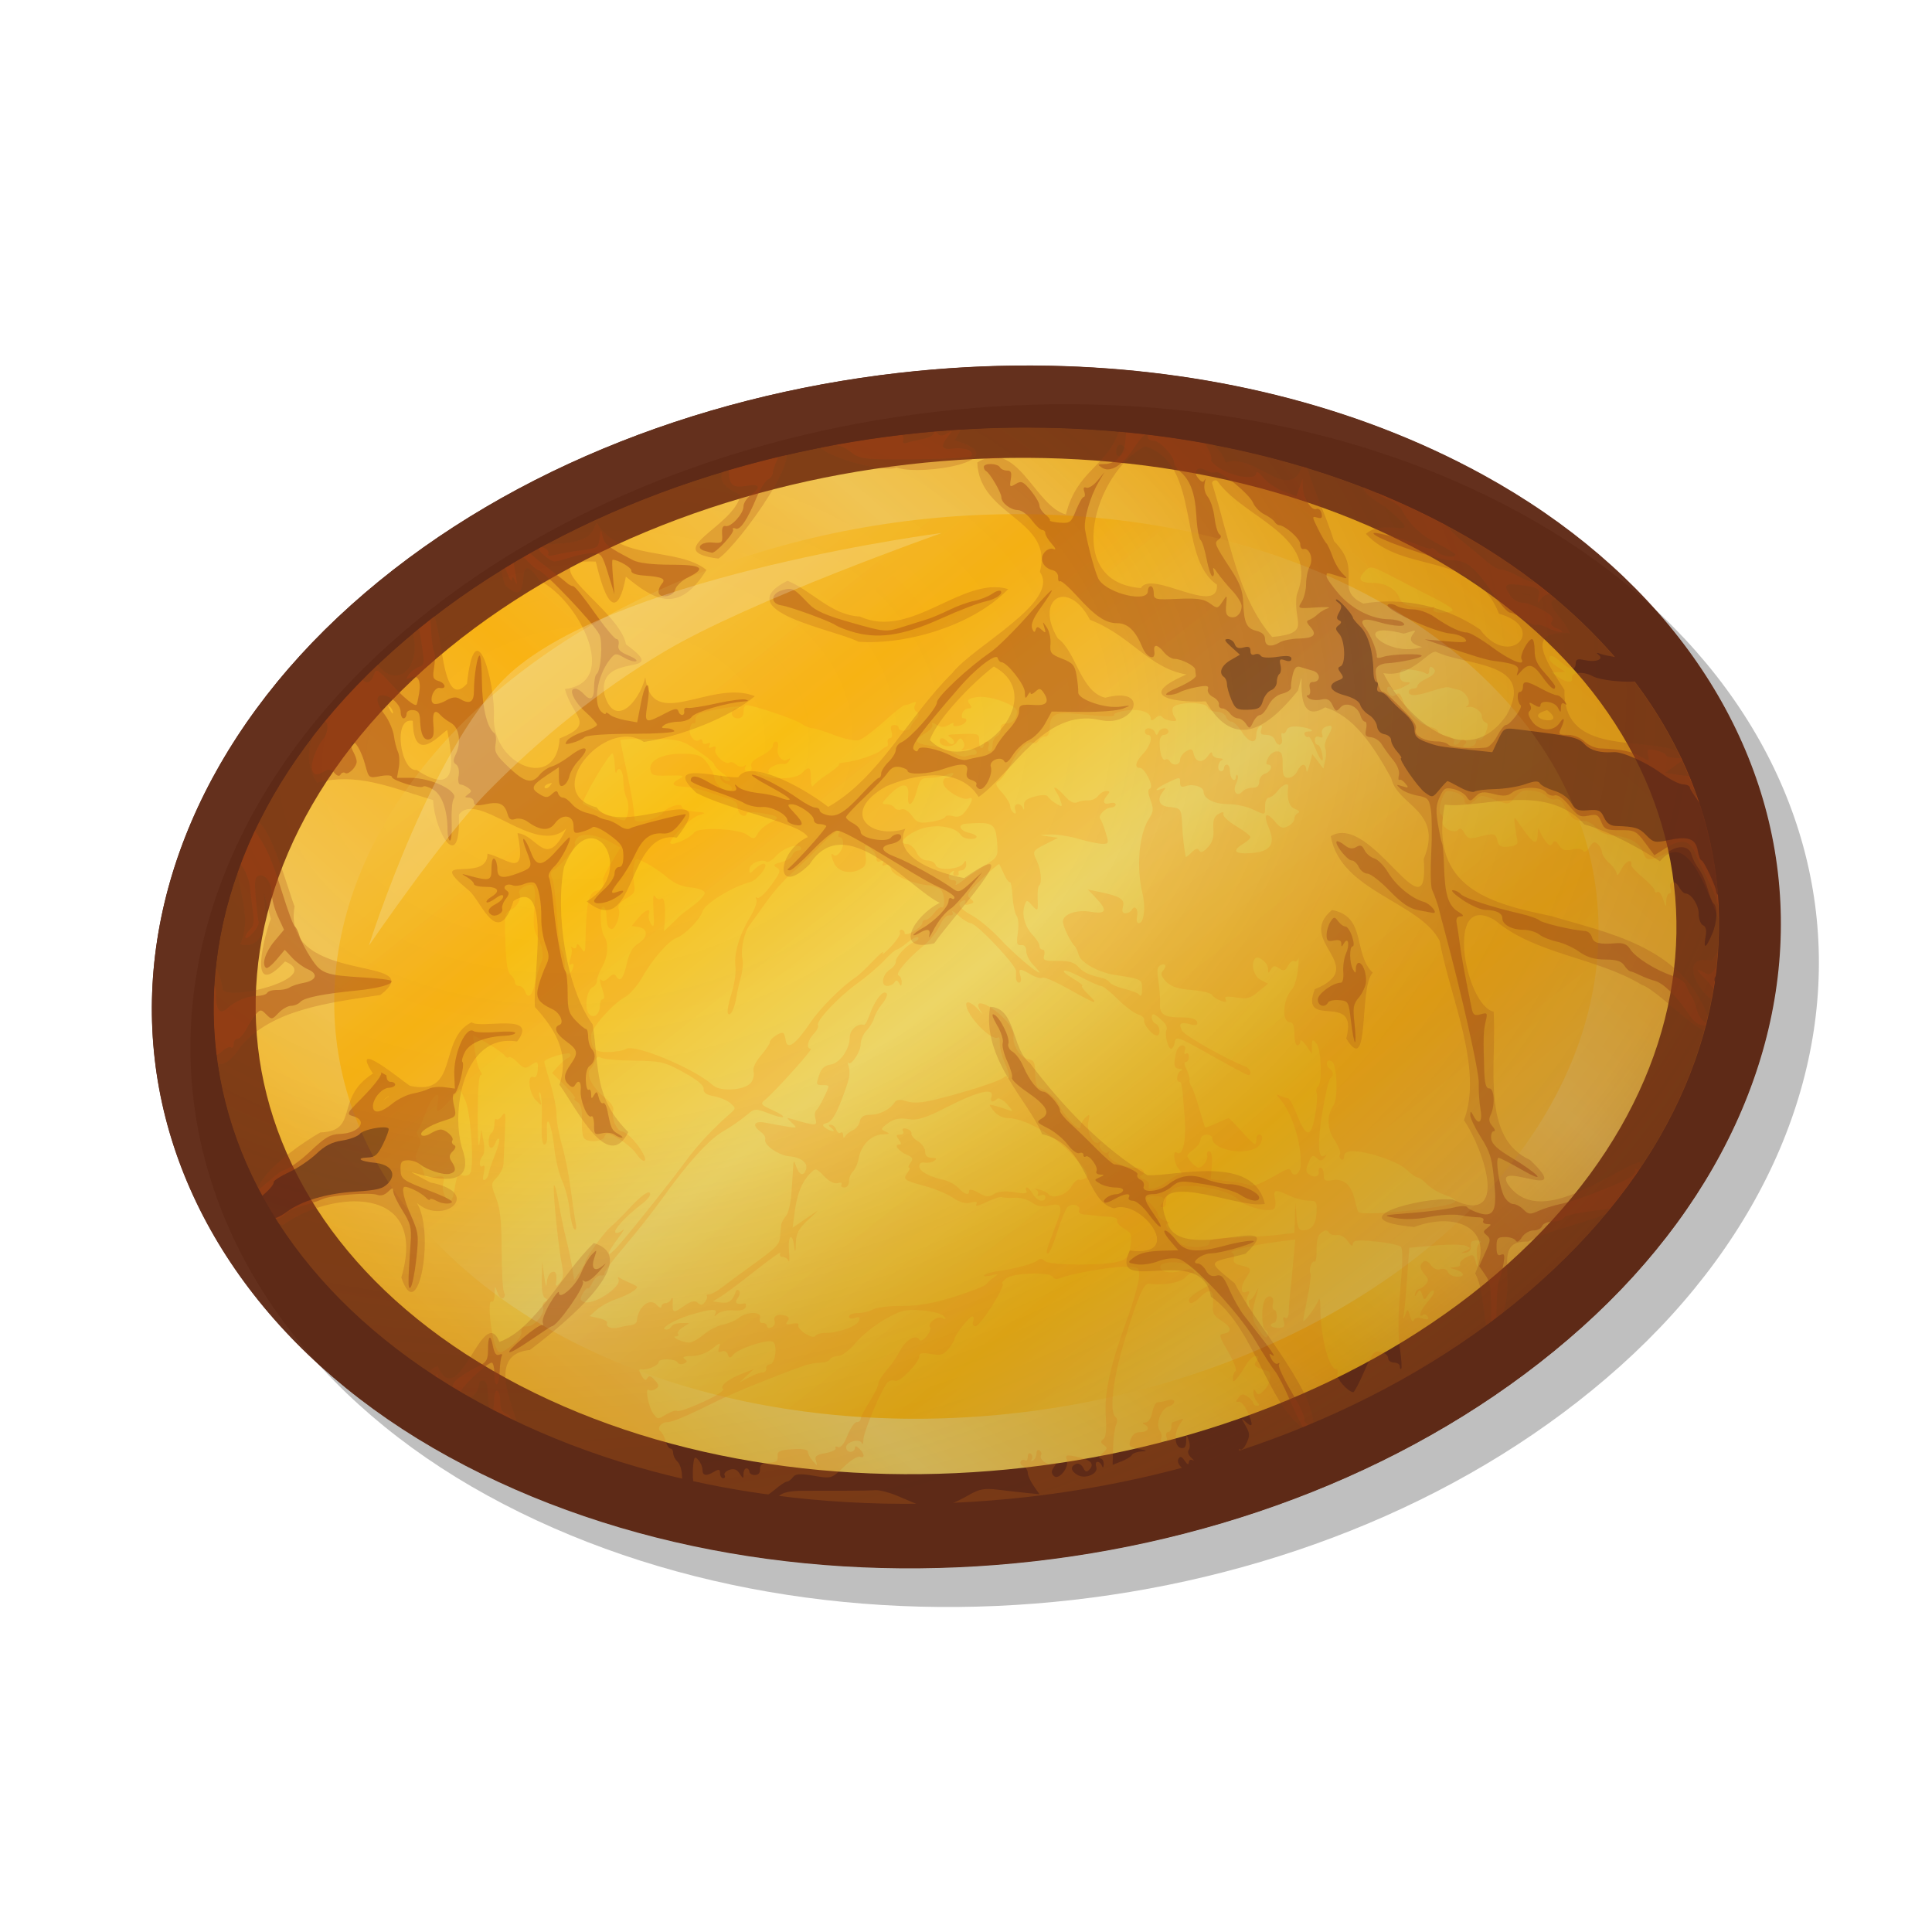 <svg height="500" viewBox="0 0 132.292 132.292" width="500" xmlns="http://www.w3.org/2000/svg" xmlns:xlink="http://www.w3.org/1999/xlink"><filter id="a" color-interpolation-filters="sRGB" height="1.213" width="1.168" x="-.084" y="-.106"><feGaussianBlur stdDeviation="1.343"/></filter><radialGradient id="b" cx="86.055" cy="45.671" gradientTransform="matrix(1.392 -1.234 -1.619 -.9 -5.634 198.805)" gradientUnits="userSpaceOnUse" r="40.308"><stop offset="0" stop-color="#531904" stop-opacity="0"/><stop offset=".124" stop-color="#531904" stop-opacity="0"/><stop offset=".417" stop-color="#531904" stop-opacity=".1"/><stop offset=".667" stop-color="#531904" stop-opacity=".5"/><stop offset=".917" stop-color="#531904" stop-opacity=".75"/><stop offset="1" stop-color="#531904"/></radialGradient><filter id="c" color-interpolation-filters="sRGB" height="1.137" width="1.101" x="-.05" y="-.068"><feGaussianBlur stdDeviation="2.346"/></filter><linearGradient id="d" gradientUnits="userSpaceOnUse" spreadMethod="reflect" x1="94.762" x2="79.149" y1="-29.102" y2="-11.273"><stop offset="0" stop-color="#ffbf00"/><stop offset="1" stop-color="#f7dd5f"/></linearGradient><filter id="e" color-interpolation-filters="sRGB" height="1.152" width="1.152" x="-.076" y="-.076"><feGaussianBlur stdDeviation="2.51"/></filter><filter id="f" color-interpolation-filters="sRGB" height="1.18" width="1.129" x="-.064" y="-.09"><feGaussianBlur stdDeviation="2.608"/></filter><filter id="g" color-interpolation-filters="sRGB" height="1.048" width="1.03" x="-.015" y="-.024"><feGaussianBlur stdDeviation="1.038"/></filter><filter id="h" color-interpolation-filters="sRGB" height="1.072" width="1.042" x="-.021" y="-.036"><feGaussianBlur stdDeviation="1.467"/></filter><g><path d="m74.578 27.699c-3.486-.074-6.989.095-10.463.494-13.895 1.599-27.421 6.915-37.425 15.883-10.005 8.969-14.694 20.268-13.453 31.094 1.24 10.826 8.364 20.768 20.137 27.232 23.546 12.926 57.541 9.094 77.566-8.857 10.012-8.975 14.673-20.297 13.403-31.133-1.27-10.836-8.412-20.784-20.185-27.247-8.829-4.847-19.123-7.245-29.58-7.467z" filter="url(#c)" opacity=".5"/><g opacity=".9"><path d="m71.933 25.053c-3.486-.074-6.989.095-10.463.494-13.895 1.599-27.421 6.915-37.425 15.883-10.005 8.969-14.694 20.268-13.453 31.094 1.24 10.826 8.364 20.768 20.137 27.232 23.546 12.926 57.541 9.094 77.566-8.857 10.012-8.975 14.673-20.297 13.403-31.133-1.27-10.836-8.412-20.784-20.185-27.247-8.829-4.847-19.123-7.245-29.58-7.467zm-.195 8.484c9.272.212 18.3 2.346 25.709 6.413 9.878 5.423 14.934 12.983 15.85 20.804.916 7.821-2.252 16.31-10.645 23.833-16.786 15.047-48.102 18.585-67.857 7.74-9.877-5.422-14.904-12.961-15.798-20.767-.894-7.806 2.296-16.289 10.69-23.814 8.395-7.525 20.368-12.356 32.746-13.78 3.095-.356 6.214-.5 9.304-.429z" fill="#531904" opacity="1"/><path d="m99.479 36.235c21.651 11.886 24.4 35.009 5.995 51.507-18.405 16.499-51.062 20.184-72.712 8.299-21.651-11.886-24.295-34.96-5.896-51.453 9.2-8.247 21.949-13.321 35.086-14.832 13.137-1.511 26.702.536 37.527 6.479z" fill="#531904" opacity="1"/><path d="m97.604 37.916c20.458 11.231 23.047 33.03 5.662 48.614-17.385 15.584-48.171 19.061-68.628 7.83-20.458-11.231-22.949-32.976-5.564-48.56 8.693-7.792 20.711-12.571 33.113-13.998 12.402-1.427 25.189.499 35.418 6.114z" fill="url(#d)" filter="url(#f)" opacity="1"/><circle cx="66.146" cy="39.543" fill="url(#d)" filter="url(#e)" opacity="1" r="39.543" transform="matrix(-1.091 .126 .089 .773 134.818 27.275)"/><g opacity=".9" stroke-width=".398" transform="matrix(.627 0 0 .707 12.388 26.79)"><path d="m92.896 3.522c-4.598-.019-9.216.208-13.802.676-20.963 2.138-41.309 9.318-55.989 20.986-29.361 23.337-25.142 55.987 9.408 72.805 6.834 3.327 14.358 5.788 22.255 7.421-.022-.119-.048-.237-.048-.366 0-.531-.216-1.145-.48-1.364s-.48-.597-.48-.839-.134-.44-.299-.44c-.164 0-.399-.324-.523-.72-.124-.396-.368-.812-.543-.924-.473-.304.03-.915.753-.915.56 0 2.087-.581 5.731-2.179 1.721-.755 5.976-2.278 9.143-3.273.54-.17 1.36-.309 1.821-.309s.928-.144 1.037-.32c.109-.176.513-.32.899-.32.403-0 1.211-.543 1.9-1.275.66-.701 2.089-1.723 3.177-2.273 1.734-.875 2.229-.983 4-.87 1.112.071 2.201.31 2.422.532.322.324.292.362-.151.194-.565-.215-1.662.571-1.301.932.108.108-.068.489-.392.846-.335.37-.671.513-.783.333-.349-.564-1.487.002-2.098 1.043-.328.559-1.002 1.424-1.496 1.922-.494.498-.899 1.088-.899 1.313 0 .224-.432 1.003-.96 1.732-.528.729-.96 1.471-.96 1.648s-.194.322-.431.322c-.237 0-.694.582-1.014 1.294-.379.84-.739 1.234-1.026 1.124-.243-.093-.365-.045-.271.107.094.152-.397.367-1.092.478-1.031.165-1.225.304-1.052.76.198.522.177.524-.331.021-.298-.295-.543-.699-.543-.896 0-.233-.592-.326-1.68-.263-1.371.079-1.672.2-1.635.657.044.555-.089.624-1.324.687-.403.021-.624.241-.596.593.028.351-.181.56-.56.56-.332 0-.604-.144-.604-.32s-.144-.32-.32-.32-.32.243-.32.541c0 .489-.041.485-.424-.039-.298-.407-.633-.514-1.125-.358-.385.122-.618.356-.517.519.101.163.031.297-.155.297-.186 0-.339-.221-.339-.491 0-.387-.132-.42-.619-.159-.874.468-1.3.411-1.3-.172 0-.277-.201-.703-.446-.948-.381-.381-.462-.319-.562.423-.064.478-.066 1.216-.005 1.64.005.033.01.048.015.078.171.033.342.066.513.099.096-.117.142-.121.136.026 2.441.462 4.916.845 7.414 1.151.253-.142.535-.321.803-.525.577-.44 1.185-.8 1.352-.8.166 0 .462-.193.658-.429.277-.334.783-.364 2.282-.137 1.917.29 1.932.287 3.271-.859.74-.633 1.53-1.08 1.757-.993.565.217.52-.293-.068-.781-.332-.275-.48-.288-.48-.04 0 .198-.216.359-.48.359-.264 0-.48-.199-.48-.442 0-.54 1.52-.885 1.724-.391.08.194.158.026.172-.374.029-.828 2.159-5.229 2.706-5.589.198-.13.547-.167.778-.083.48.176 2.622-1.779 2.622-2.394 0-.297.346-.353 1.266-.206 1.048.168 1.379.082 1.921-.499.36-.386.654-.807.654-.937 0-.362 1.62-2.205 1.938-2.205.155 0 .199.216.097.48-.109.283-.007.475.25.468.588-.016 3.491-4.148 2.914-4.148-.111 0 .077-.212.419-.47.735-.556 4.79-.673 5.114-.148.116.188.449.25.739.139 1.138-.437 5.416-1.121 7.008-1.121 1.632-0 1.681.026 1.681.907 0 .499-.571 2.31-1.268 4.025-1.919 4.717-2.536 7.184-2.374 9.507.097 1.395.016 2.073-.27 2.257-.323.209-.308.329.07.572.411.264.388.375-.16.79-.352.266-.459.487-.238.493.22.006.388.262.374.57-.015.335-.09.399-.186.16-.089-.22-.309-.4-.489-.4-.18 0-.243.221-.139.491.259.674-1.216 1.23-2.061.778-.738-.395-.796-.812-.148-1.061.261-.1.609.063.78.366.247.438.389.467.712.147.549-.544.079-.938-1.455-1.22-1.095-.201-1.225-.162-1.043.312.289.753-.925 2.056-1.437 1.544-.278-.278-.267-.491.047-.869.352-.425.335-.47-.114-.298-.576.221-1.574-.42-1.312-.843.089-.144.015-.352-.164-.462-.179-.111-.325.015-.325.279 0 .264-.166.583-.369.709-.221.136-.283.088-.155-.119.118-.191.068-.438-.111-.548-.179-.111-.325.033-.325.317 0 .285-.134.435-.298.333-.164-.101-.379-.053-.478.107-.099.16.035.374.298.475.263.101.478.385.478.63s.288.812.639 1.259l.639.813-1.359-.119c-.748-.066-2.169-.208-3.159-.317-1.475-.162-2.047-.071-3.163.498-.74.378-1.386.66-1.972.872 8.543-.317 17.087-1.467 25.302-3.418-.43-.314-.64-.664-.468-.942.178-.289.357-.239.681.189.285.375.442.432.449.16.006-.23.19-.328.41-.216s.153-.001-.148-.249c-.311-.255-.431-.578-.276-.744.15-.161.154-.581.011-.933-.245-.6-.263-.593-.284.104-.016.53-.183.712-.582.634-.718-.14-.779-1.489-.104-2.311.467-.568.46-.599-.083-.401-.322.118-.646.215-.72.215s-.134.216-.134.48-.16.48-.355.48c-.195 0-.271.216-.17.48.114.298-.001.48-.304.48-.269 0-.396-.15-.283-.333.114-.184.047-.526-.148-.761-.493-.594.122-2.119.943-2.333.35-.091.637-.31.637-.486s-.324-.233-.72-.127c-.396.106-.889.195-1.095.197-.206.002-.47.436-.586.964-.128.582-.421.97-.745.985-.333.016-.384.086-.135.186.692.279.435.748-.41.748-.547 0-.898.234-1.079.72-.242.648-.153.74.89.915.941.158.997.203.299.24-.474.025-.941.175-1.039.334s-.613.44-1.145.625l-.966.336.05-1.665c.027-.916.173-1.909.326-2.206.167-.325.149-.619-.044-.739-.714-.441-.316-3.615.907-7.24 1.416-4.196 2.16-5.762 2.706-5.693 1.614.204 3.494-.094 4.04-.641.337-.337.72-.517.851-.4.131.117.142.045.024-.16-.154-.269-.53-.286-1.342-.062-1.264.349-2.491.096-2.291-.472.079-.224.738-.351 1.657-.317 1.251.045 1.721.244 2.613 1.109l1.088 1.054-1.126.578c-.62.318-1.127.719-1.127.891 0 .492.478.367 1.289-.336 1.001-.868 1.451-.641 1.341.678-.077.925.056 1.172.88 1.635 1.123.631 1.249 1.126.322 1.272-.606.096-.576.211.459 1.778.608.921.971 1.757.807 1.859-.164.101-.298.402-.298.668 0 .401.072.411.421.061.232-.233.68-.819.997-1.303.317-.484.792-.88 1.057-.88.374 0 .401.099.115.442-.286.344-.242.498.2.692.312.137.71.262.884.277.616.054.513 1.119-.174 1.806-.562.562-.751.612-.975.26-.226-.356-.278-.345-.282.059-.003.273.168.668.379.88.299.299.299.384 0 .384-.211 0-.384-.109-.384-.243s-.276-.415-.613-.626c-.493-.308-.691-.288-1.014.102-.325.392-.319.465.033.385.239-.054.681.406.983 1.022.625 1.276.55 1.57-.237.925-.511-.419-.512-.395-.002.388.471.725.485.942.105 1.675-.24.463-.554.736-.697.607-.126-.114-.148 0-.084.222 12.384-3.635 23.778-9.158 32.953-16.451 22.224-17.664 25.114-40.693 10.24-58.142-1.344.091-3.825-.122-4.624-.516-1.017-.501-2.359-.394-2.242.179.105.516-.527.48-1.52-.088l-.8-.457.8-.024.8-.024-.88-.477c-.484-.263-.88-.617-.88-.788 0-.466.391-.364 1.28.331.979.766 1.6.812 1.6.12 0-.407.209-.478.957-.328 1.227.245 2.17-.062 1.55-.506-.303-.217-.241-.244.214-.093.272.091.924.209 1.588.308-4.55-4.664-10.441-8.867-17.65-12.376-13.496-6.569-29.661-9.775-46.084-9.843zm37.014 13.556c.39-.033.992.233 2.49.923 1.364.628 3.379 1.544 4.479 2.036 1.1.493 2 1.01 2 1.149 0 .139-.512.254-1.139.254-.779 0-1.067-.117-.91-.37.133-.216.088-.283-.108-.162-.185.114-1.011.115-1.837.002-1.129-.155-1.583-.383-1.829-.923-.402-.883-1.536-1.428-2.972-1.428-1.35 0-1.619-.382-.796-1.128.23-.208.388-.335.622-.355zm6.605 9.606c.038-.003.081.009.125.036.558.345.349.71-.64 1.12-.528.219-.96.525-.96.679 0 .155-.217.281-.481.281s-.48.144-.48.32c0 .438.909.401 2.593-.106.778-.234 1.557-.391 1.731-.348s.696.161 1.159.263c.833.183 1.447 1.298.876 1.592-.162.083-.11.11.115.059.607-.138 1.528.42 1.528.926 0 .243.178.501.396.574.315.105.315.311-.001 1.005-.219.48-.541.784-.717.676-.175-.108-.318-.008-.318.222h-.001c-0.0.23-.382.441-.849.468-.522.03-.694-.047-.446-.2.264-.163.289-.319.072-.454-.183-.113-.423-.059-.534.12-.111.179-.345.325-.521.325-.176 0-.23-.146-.12-.324.111-.18-.236-.411-.781-.52-.54-.108-.981-.311-.981-.451 0-.14-.401-.342-.891-.45-1.157-.254-2.516-1.435-2.942-2.557-.247-.649-.444-.801-.732-.565-.272.222-.518.189-.792-.108-.219-.238-.267-.511-.107-.61.159-.098.34-.027.402.159.074.221.499.171 1.228-.146.901-.391.976-.486.394-.496-.509-.009-.72-.206-.72-.669 0-.566.167-.64 1.208-.543.664.062 1.384.221 1.6.355.248.153.393.053.393-.275 0-.214.081-.348.195-.356zm-49.015 2.92c.937.032 2.107.321 3.115.794.69.324.806.532.602 1.081-.158.426-.538.685-1.015.693-.516.009-.734.178-.676.524.047.281-.133.594-.4.697-.267.103-.486.479-.486.837 0 .358-.14.65-.31.65-.17 0-.227-.216-.125-.48.101-.264.025-.48-.17-.48-.195 0-.355.144-.355.32s-.12.32-.266.32c-.146 0-.254-.319-.24-.709.023-.646-.115-.704-1.574-.66-2.052.062-2.001.048-1.45.396.259.164.365.404.235.534-.13.13-.407.066-.615-.143-.447-.447-.891-.495-.891-.096 0 .588 1.434.676 1.853.114.355-.476.454-.488.703-.083.188.304.155.561-.093.728-.211.143-.005.17.462.062.474-.11.94-.044 1.06.151.118.19.001.346-.259.346-.26 0-.664.072-.899.159-.234.088-.858-.067-1.386-.344-.528-.277-1.645-.585-2.481-.684-1.764-.21-1.903-.517-.549-1.217.534-.276.876-.654.761-.84-.135-.219.031-.21.47.025.506.271.85.271 1.357 0 .373-.2.594-.226.49-.058-.109.176.146.242.601.155.751-.144 1.136-.717.481-.717-.17 0-.227-.216-.126-.48.101-.264.403-.48.67-.48.375 0 .402-.1.12-.439-.291-.351-.183-.476.54-.62.247-.049.534-.068.846-.057zm-7.39.505c.185-.036.199.05.062.272-.147.239-.081.517.159.665.326.201.301.367-.119.787-.293.293-.532.635-.532.761 0 .126-.288.251-.64.277-.352.027-.64-.087-.64-.252 0-.165-.226-.3-.501-.3-.356 0-.443.186-.299.64.12.378.057.641-.153.641-.196 0-.313.184-.261.409.052.225.008.405-.097.4-.105-.005-.398.163-.652.374-.488.405-2.84 1.091-4.01 1.17-.381.026-.633.107-.559.181s-.478.496-1.226.937c-.749.441-1.467.957-1.597 1.146-.129.189-.237-.124-.24-.696-.005-1.17-.185-1.266-.999-.529-.655.593-3.217.674-4.447.14-.791-.343-.789-.344.108-.166.546.108.831.057.716-.129-.2-.324.984-.854 1.634-.73.207.039.481-.099.609-.306.15-.242.096-.293-.15-.141-.562.348-1.276-.382-1.085-1.11.091-.347.005-.628-.193-.628-.197 0-.357.188-.357.418 0 .23-.569.669-1.264.976-.856.378-1.206.707-1.085 1.021.112.291-.021.464-.355.464-.321 0-.443-.146-.305-.369.144-.234.088-.283-.155-.133-.211.13-.587.069-.835-.137-.249-.206-.579-.297-.734-.201-.441.272-1.728-.775-1.544-1.256.112-.291-.002-.367-.351-.233-.341.131-.439.073-.287-.173.15-.242.057-.304-.267-.18-.274.105-.496.023-.496-.183 0-.205-.15-.28-.334-.167-.521.322-1.218-.443-1.037-1.137.09-.344.275-.556.411-.472.136.084.228-.096.204-.401-.035-.448.411-.63 2.335-.951 1.309-.218 2.449-.327 2.533-.242.085.085-.086.154-.379.154-.293 0-.534.216-.534.48 0 .267.284.48.64.48.427 0 .64-.214.64-.641 0-.352.143-.64.317-.64.732 0 5.341 1.377 5.993 1.791.39.247.929.45 1.198.45.269 0 1.362.302 2.428.671 1.066.369 2.261.589 2.656.49.395-.099 1.621-.905 2.725-1.791 1.104-.886 2.129-1.61 2.279-1.61.15 0 .524-.096.831-.214.101-.039.181-.064.243-.076zm30.121.098c.899-.013 1.796.122 1.909.416.088.229.529.416.981.416s.903.216 1.004.48c.101.264.375.48.608.48.233 0 .732.432 1.107.96.776 1.09 1.6 1.265 1.6.339 0-.342.168-.725.374-.853.252-.156.308-.057.171.301-.155.404-.022.532.551.532.416 0 .839.216.94.48.278.725.946.583.751-.16-.092-.352-.052-.569.089-.482.141.087.334-.043.429-.29.116-.302.555-.413 1.346-.339 1.213.113 1.961.471.984.471-.31 0-.46.15-.341.341.116.188.292.261.391.162s.447.417.774 1.147c.616 1.375 1.015 1.569.693.336-.102-.388-.312-.706-.468-.706-.155 0-.283-.212-.283-.47 0-.288.188-.398.484-.284.334.128.427.038.302-.289-.106-.275.046-.562.362-.683.801-.307.891-.032.29.885-.293.448-.435.972-.315 1.166.12.194.126.719.013 1.167l-.205.814-.609-.702-.609-.702-.308 1.07c-.169.588-.321.817-.337.509-.039-.752-.566-.709-.989.08-.188.352-.626.64-.971.64-.52 0-.628-.221-.628-1.28s-.109-1.28-.629-1.28c-.346 0-.782.288-.971.64-.232.434-.236.641-.011.641.595 0 .348.696-.308.867-.354.093-.641.436-.641.77 0 .416-.228.603-.736.603-.405 0-.896.16-1.092.356-.582.582-1.114.037-.708-.723.191-.356.263-.731.161-.834-.102-.102-.186-.009-.186.206 0 .216-.144.303-.32.195-.176-.109-.32-.477-.32-.819 0-.342-.144-.621-.32-.621s-.32.144-.32.32-.144.32-.32.32c-.461 0-.395-.877.08-1.068.22-.089.076-.173-.32-.186-.396-.014-.725-.206-.731-.426-.006-.244-.176-.182-.435.16-.576.758-1.361.707-1.573-.104-.147-.562-.275-.609-.837-.309-.365.195-.664.566-.664.824 0 .532-.818.637-1.123.143-.111-.179-.32-.251-.465-.162-.33.204-.651-.597-.651-1.62 0-.475.186-.774.48-.774.264 0 .48-.144.48-.32 0-.459-.872-.395-1.093.08-.149.32-.224.32-.374 0-.222-.475-1.093-.54-1.093-.08 0 .176.144.32.32.32.602 0 .321 1.046-.48 1.788-.866.802-1.039 1.411-.401 1.414.556.003 1.58 1.845 1.112 2.001-.257.086-.242.399.054 1.113.363.877.337 1.1-.224 1.899-1.033 1.47-1.332 4.617-.67 7.052.39 1.436.187 2.973-.393 2.973-.194 0-.276-.287-.184-.64.181-.694-.243-1.175-.57-.646-.111.179-.418.325-.684.325-.337 0-.421-.193-.28-.64.226-.711-.321-1.015-2.558-1.424l-1.278-.234.878.814c1.293 1.199 1.143 1.597-.51 1.349-1.6-.24-3.092.213-3.092.939 0 .469.861 2.045 1.31 2.396.112.088.301.471.42.85.226.724 2.159 1.678 3.871 1.911 2.938.399 3.04.442 3.04 1.254 0 .809-.077.922-.402.597-.104-.104-.808-.328-1.565-.498-.757-.17-1.463-.448-1.568-.619-.105-.17-.517-.372-.914-.449-1.34-.258-2.012-.547-2.57-1.105-.393-.393-1.038-.547-2.204-.528-1.431.023-1.626-.047-1.471-.533.098-.308.024-.56-.164-.56-.188 0-.341-.164-.341-.363 0-.2-.337-.676-.75-1.058-.851-.789-1.218-1.975-.882-2.858.21-.553.268-.559.747-.08.709.709.743.679.683-.602-.029-.617.046-1.183.167-1.257.329-.203.199-1.53-.228-2.321-.537-.996-.519-1.029.962-1.692l1.339-.6-1.099-.133c-1.078-.131-1.074-.135.194-.185.711-.028 2.122.164 3.135.428 1.014.264 2.179.48 2.589.48.713 0 .729-.051.364-1.114-.211-.613-.475-1.205-.587-1.318-.289-.289.58-1.088 1.183-1.088.277 0 .503-.131.503-.29 0-.16-.288-.215-.64-.123-.714.187-.842-.216-.256-.803.299-.299.271-.384-.121-.384-.278 0-.682.213-.898.473-.216.26-.701.458-1.079.437-.377-.02-.923.063-1.211.186-.346.148-.804-.056-1.345-.597-.844-.844-1.491-1.133-.939-.42.17.22.401.655.512.967.178.498.115.521-.51.192-.392-.206-.804-.516-.916-.688-.13-.2-.648-.205-1.44-.013-.951.23-1.22.443-1.166.921.039.342-.009.441-.106.221-.276-.622-1.1-.495-.859.132.137.358.081.457-.171.301-.206-.127-.374-.419-.374-.649 0-.23-.392-.809-.871-1.288-.763-.763-.807-.908-.351-1.163.286-.16.899-.937 1.361-1.726.85-1.45 1.868-2.269 2.408-1.936.162.1.411-.002.553-.225.143-.224.476-.407.74-.407.31 0 .485-.319.494-.9.018-1.21.581-1.484 2.689-1.304 3.587.305 4.462.327 4.329.11-.075-.122.52-.311 1.322-.421 1.472-.202 2.687.163 2.687.806 0 .221.184.195.504-.071.298-.248.593-.296.721-.119.119.165.558.337.977.383.617.068.693-.001.395-.36-.202-.244-.292-.641-.199-.883.115-.298 1.014-.46 1.912-.473zm-58.955 3.462c3.111.036 3.368.092 5.12 1.119 1.015.595 1.845 1.205 1.845 1.355 0 .15.468.573 1.04.939.662.424.846.668.506.671-.293.003-.606-.174-.694-.394-.121-.301-.167-.293-.186.03-.014.236.262.505.614.597.733.192.868.733.183.733-.552 0-1.462-.86-1.465-1.383-.001-.207-.325-.78-.72-1.273-.615-.767-.971-.904-2.479-.953-2.277-.074-3.908.571-3.776 1.495.087.607.288.669 2.016.622 1.572-.043 1.789.01 1.2.289-1.041.493-.889.741.491.796.666.027 1.854.258 2.641.513.786.256 1.825.555 2.309.665.575.132.88.409.88.801 0 .33.216.683.48.784.264.101.48.043.48-.129 0-.186.556-.236 1.361-.123 2.225.312 2.428.459 1.296.938-.563.238-1.201.718-1.418 1.065-.369.591-.446.599-1.174.121-.895-.586-5.378-.759-5.755-.222-.126.18-.633.504-1.125.72-.889.391-1.505.503-1.505.273 0-.452 2.258-2.401 3.04-2.626.944-.271.938-.277-.4-.383-.748-.059-1.361-.26-1.361-.445 0-.457-1.625-.03-2.06.542-.462.607-3.047 1.172-3.097.677-.141-1.41-.313-2.323-.899-4.746-.365-1.511-.665-2.828-.665-2.927 0-.099 1.474-.164 3.275-.143zm-4.136 1.416c.121.121.232.665.246 1.207.014.543.098.806.187.585.274-.679.747-.095.747.921 0 .529.156 1.254.347 1.611.191.357.261.996.154 1.419-.106.424-.299.761-.427.75-.651-.056-4.424-1.453-4.481-1.658-.114-.409 2.994-5.068 3.227-4.835zm37.117 1.876c.107 0 .128.053.063.159-.108.175-.415.319-.682.319-.289 0-.441.226-.377.559.122.633 2.111 1.687 2.732 1.449.589-.226.483.277-.242 1.147-.466.559-.83.704-1.404.56-.426-.107-.821-.07-.88.082-.059.152-.755.363-1.547.469-1.266.171-1.517.099-2.08-.59-.388-.475-.851-.718-1.173-.617-.293.092-.626.017-.739-.166-.113-.183-.511-.333-.884-.333-.602 0-.556-.11.407-.97 1.313-1.172 2.107-1.131 1.977.102-.14 1.319.496 1.038.93-.411.346-1.155.486-1.28 1.432-1.28.577 0 1.426-.143 1.888-.319.279-.106.473-.159.58-.159zm24.697.518c.172.002.166.155.166.461 0 .356.186.442.64.298.78-.248 1.921.076 1.921.546 0 .674 1.144 1.194 2.65 1.204.842.006 2.047.227 2.679.491 1.455.608 1.391.623 1.391-.32 0-.44.183-.8.408-.8.225 0 .656-.288.957-.64.54-.63 1.23-.869 1.156-.4-.177 1.124.114 1.948.758 2.144.436.133.562.284.32.384-.22.091-.4.347-.4.57 0 .222-.317.546-.705.72-.576.257-.842.169-1.444-.481-.952-1.028-1.282-.686-.631.655.76 1.567.163 2.299-1.977 2.425-1.788.105-2.098-.225-.843-.896.44-.235.8-.533.8-.66s-.684-.596-1.52-1.041c-.836-.445-1.482-.971-1.436-1.168.061-.258-.091-.264-.546-.02-.475.254-.609.613-.543 1.452.064.813-.104 1.295-.62 1.78-.488.458-.778.551-.933.3-.159-.257-.405-.202-.834.186-.335.303-.62.492-.635.421-.211-1.028-.329-1.966-.385-3.063-.081-1.597-.137-1.666-1.445-1.765-1.093-.083-1.359-.732-.623-1.525.327-.352.297-.395-.16-.234-1.042.367-.569-.091.599-.579.713-.298 1.063-.446 1.235-.444zm38.447 1.193c.735.045 1.403.251 1.753.564.283.252.732.375.998.273.323-.124.707.192 1.155.952.542.918.865 1.138 1.671 1.138.614 0 1.205.249 1.531.646.327.398 1.023.691 1.811.763 1.892.173 3.013.717 3.36 1.632.26.685.448.781 1.194.608.487-.113 1.204-.404 1.594-.647 1.105-.689 2.252-.562 2.507.278.12.396.472 1.008.782 1.36.31.352.747 1.216.97 1.92.223.704.514 1.352.647 1.44.489.325.416 1.794-.147 2.96-.694 1.437-.975 1.542-.721.269.13-.651.046-.985-.28-1.11-.259-.099-.467-.588-.467-1.099 0-.872-.821-1.98-1.468-1.98-.164 0-.481-.293-.705-.652-.439-.703-1.182-.534-.899.205.095.246.033.447-.138.447-.17 0-.322.324-.336.72-.023.652-.055.637-.347-.162-.177-.485-.453-.8-.614-.7-.161.099-.293.04-.293-.131 0-.171-.586-.742-1.302-1.269-.716-.527-1.281-1.076-1.256-1.22.119-.679-.654-.379-1.089.422-.268.495-.494.704-.501.466-.007-.239-.373-.717-.813-1.063s-.8-.817-.8-1.046c0-.23-.203-.586-.451-.792-.357-.296-.551-.233-.927.304-.284.406-.558.545-.681.346-.117-.189-.635-.248-1.202-.135-.761.152-1.1.056-1.44-.409-.337-.461-.506-.51-.696-.202-.193.312-.365.275-.745-.162-.272-.312-.574-.784-.671-1.048-.118-.321-.185-.248-.202.222-.049 1.356-.42 1.178-2.126-1.021-.477-.615-.491-.602-.365.32.072.528.189 1.176.259 1.44.091.343-.176.509-.937.582-.854.082-1.098-.029-1.237-.56-.192-.733-.379-.767-2.05-.379-.972.226-1.212.169-1.546-.366-.261-.418-.503-.525-.712-.316-.459.459-1.919-.277-1.7-.856.094-.25.021-.547-.163-.661-.434-.268.223-2.246.744-2.24.904.011 1.809.427 1.809.833 0 .581.616.563 1.279-.037.471-.426.698-.422 2.047.038 1.471.501 1.536.496 2.147-.161.347-.373.806-.693 1.019-.713.251-.023.503-.026.748-.011zm-59.874 3.152c1.335.053 1.499.506 1.626 2.012.103 1.216.046 1.303-1.403 2.117-.831.467-1.927 1.138-2.436 1.491-.509.353-.824.479-.701.279.131-.212.016-.363-.275-.363-.584 0-.661-.502-.129-.831.207-.128.283-.089.174.088-.107.174.008.316.256.316.249 0 .378-.119.287-.266-.091-.147.06-.267.334-.267.274 0 .497-.252.494-.56-.004-.418-.072-.454-.27-.143-.396.624-2.823.79-3.046.209-.098-.256-.519-.466-.935-.466-.479 0-.913-.293-1.184-.8-.236-.441-.713-.8-1.064-.8-1.215 0 .35-1.211 2.032-1.572 1.576-.338 3.412.003 3.887.722.252.383 1.509.527 1.714.197.078-.126-.288-.315-.813-.42-1.076-.215-1.293-.826-.315-.887.747-.047 1.322-.073 1.766-.055zm-15.592.699c.06.031.035.145-.095.356-.109.176-.045.32.141.32.186 0 .339.27.339.6 0 .668-.741 1.432-1.07 1.103-.313-.313-.255.176.101.84.419.783 1.704 1.064 2.729.597.714-.325.815-.539.691-1.459-.141-1.043-.123-1.062.542-.611.378.256.669.685.647.952-.026.313.135.419.452.297.321-.123.413-.06.264.181-.147.237-.061.306.238.192.281-.108.543.059.657.418.19.599 2.309 1.394 4.111 1.542.485.04 1.073.231 1.307.425.436.362.507 1.882.08 1.701-.131-.056-.496.197-.811.56-.315.364-.736.661-.935.661-.199 0-.363.141-.363.312s-.432.535-.96.808c-.547.283-.96.355-.96.168 0-.181-.153-.328-.339-.328-.186 0-.264.122-.172.27.092.148-.354.759-.99 1.359-.636.6-1.033.875-.884.611.149-.264-.336.092-1.079.792-.743.7-1.611 1.42-1.93 1.6-1.365.771-3.872 2.995-4.878 4.328-1.601 2.12-2.577 2.743-2.725 1.74-.042-.285-.146-.589-.233-.675-.225-.225-1.491.501-1.491.856 0 .164-.438.746-.974 1.294-.583.597-.909 1.211-.813 1.531.088.294-.013.764-.226 1.043-.604.794-3.368.989-4.227.298-1.992-1.604-8.516-4.021-9.472-3.509-.311.167-1.208.303-1.993.303-1.464 0-1.815-.311-1.815-1.602 0-.714 2.326-3.057 3.669-3.696.534-.254 1.378-1.107 1.876-1.895 1.092-1.73 2.894-3.581 3.752-3.853.947-.3 2.561-1.762 2.884-2.61.284-.747 3.309-2.391 5.14-2.793.875-.192 2.225-1.791 1.512-1.791-.21 0-.645.238-.967.529-.539.488-.585.488-.585.006 0-.539 1.33-1.06 1.864-.73.165.102.641-.152 1.058-.563.801-.79 2.416-1.267 2.705-.799.094.152-.037.277-.293.277-.256 0-.543.202-.637.45-.095.247-.639.552-1.208.677-.86.189-.944.279-.496.529.478.267.406.465-.623 1.72-.639.78-1.312 1.325-1.495 1.212-.193-.119-.238-.052-.107.16.125.202-.192.98-.704 1.729-1.175 1.719-1.77 3.527-1.583 4.801.08.545-.117 1.707-.437 2.583-.32.876-.495 1.734-.388 1.907.243.393.745-.472.941-1.623.081-.476.3-1.342.487-1.923.186-.581.257-1.385.156-1.787-.202-.805.194-2.492.736-3.141.191-.228 1.014-1.244 1.828-2.258.815-1.014 2.04-2.254 2.723-2.757.683-.502 2.037-1.653 3.008-2.557 1.189-1.107 2.14-1.772 2.321-1.68zm-27.571.442c.737.02 1.714.282 2.643.746l.992.495-.965 1.402c-.53.771-.945 1.517-.921 1.657.117.694-.095 1.02-.724 1.113-.855.127-1.144 1.261-1.204 4.723-.023 1.32-.058 1.377-.495.8-.29-.383-.474-.46-.48-.202-.006.244-.177.322-.41.189-.22-.127-.301-.12-.181.014.121.134.085.598-.079 1.03-.196.515-.189.718.021.589.175-.108.317-.081.314.061-.009.483-.518 1.07-.737.85-.12-.12-.219-.598-.219-1.061 0-.463-.143-.986-.318-1.161-.175-.175-.412-1.681-.524-3.345-.113-1.664-.345-3.298-.517-3.632-.233-.453-.187-.677.184-.885.855-.478 2.469-2.229 2.302-2.499-.087-.141.054-.433.314-.649.206-.171.562-.247 1.004-.235zm5.42 2.375c.172-.026.466.105 1.046.368.646.293 1.678.918 2.293 1.389.733.562 1.607.893 2.533.96.778.056 1.471.274 1.54.484.069.21-.496.784-1.255 1.277-.759.492-1.453.969-1.541 1.059s-.494.447-.903.793l-.743.63.073-.79c.145-1.572-.019-2.593-.382-2.368-.196.121-.494.022-.662-.221-.205-.295-.264.162-.179 1.385.104 1.493.056 1.729-.262 1.294-.214-.293-.319-.719-.232-.946.258-.671-.381-.473-1.164.36l-.727.774.748.106c1.072.152 1.076.98.007 1.584-.669.378-1.016.916-1.289 2-.365 1.45-.754 1.827-1.177 1.142-.14-.226-.398-.172-.765.16-.305.276-.65.406-.768.288-.3-.3-.267.032.097.992.203.533.203.821 0 .821-.172 0-.312.27-.312.6 0 .896-.707 1.357-1.223.796-.515-.559-.205-2.321.454-2.573.247-.095.449-.378.449-.63 0-.251.242-.825.537-1.276.655-1.0.774-2.351.263-2.998-.445-.564-.548-2.88-.128-2.88.159 0 .305.252.325.56.086 1.298.142 1.471.521 1.598.471.158 1.101-1.311.847-1.974-.113-.295.19-.651.844-.989.896-.463.997-.645.828-1.492-.106-.531-.11-1.299-.007-1.706.092-.366.142-.55.314-.576zm39.595.454c.046.069.28.516.52.994.241.478.524.816.629.751.105-.065.236.546.289 1.359.054.813.252 1.663.44 1.891.198.239.259.938.144 1.656-.168 1.053-.114 1.236.36 1.198.359-.028.558.184.558.596 0 .352.36.964.8 1.359.44.396.728.717.64.714-.389-.013-2.862-1.898-4.374-3.333-.909-.863-2.277-1.869-3.04-2.235-1.353-.649-1.67-1.158-.886-1.419.214-.071.296.02.183.203-.126.205.043.266.443.162.587-.154.599-.205.123-.553-.461-.337-.305-.572 1.281-1.927.993-.848 1.843-1.485 1.888-1.416zm-51.132 2.013c.077.007.145.027.2.061.232.144.284.89.152 2.182-.144 1.403-.078 2.144.231 2.597.63.924.852 2.072.518 2.67-.161.288-.445 1.135-.632 1.883-.345 1.383-.826 1.747-1.159.88-.101-.264-.385-.48-.63-.48-.245 0-.445-.164-.445-.365 0-.201-.214-.524-.475-.72-.342-.256-.503-1.149-.576-3.188-.095-2.655-.058-2.848.591-3.095.724-.275 1.222-1.134.931-1.605-.203-.329.757-.871 1.295-.82zm45.991 2.559c.059-.02.326.144.701.439.499.393 1.089.714 1.31.714.638 0 4.951 4.043 4.951 4.64v.64c0 .264.154.48.341.48.196 0 .255-.273.139-.64-.244-.769-.096-.789 1.145-.147.524.271 1.089.409 1.255.307.166-.102 1.467.396 2.892 1.107 3.013 1.504 3.371 1.588 2.098.493-.511-.44-.799-.806-.64-.814s-.263-.306-.94-.663c-1.859-.981-1.144-1.109.87-.156.968.458 1.927.833 2.131.833s1.029.579 1.833 1.287c.804.708 1.805 1.374 2.223 1.478.418.105.709.345.647.533-.13.389.883 1.501 1.366 1.501.476 0 .387-.954-.107-1.144-.235-.09-.426-.367-.426-.616 0-.478.341-.366 1.246.411.304.261.47.607.369.77-.25.405.142 1.859.501 1.859.16 0 .338-.294.394-.653.094-.602.404-.501 3.943 1.279 2.112 1.062 3.948 1.932 4.08 1.933.479.003.226-.664-.32-.843-1.933-.636-6.564-2.946-6.875-3.43-.452-.702-.238-.895.753-.677.765.168.963.118.849-.214-.098-.286-.684-.434-1.718-.434-1.929 0-2.392-.276-2.321-1.381.03-.472-.05-1.452-.178-2.177-.185-1.048-.13-1.357.268-1.51.566-.217.666.135.177.624-.219.219-.089.54.4.989.525.481 1.281.702 2.749.802 1.114.076 2.123.288 2.241.472.118.184.556.441.974.572.548.171.695.132.526-.141-.174-.281.127-.326 1.16-.175 1.166.171 1.563.079 2.429-.566l1.035-.771-.795-.363c-.756-.344-1.105-1.561-.594-2.072.34-.34 1.399.404 1.404.987.004.471.048.48.31.069.241-.379.43-.403.898-.113.485.3.664.254.981-.252.213-.341.514-.542.67-.446s.35-.006.434-.227c.083-.221.071.244-.026 1.033-.097.789-.37 1.629-.606 1.865-1.068 1.068-1.221 3.26-.228 3.26.293 0 .443.38.443 1.12 0 .616.144 1.119.32 1.119s.323-.18.327-.4c.004-.22.288-.04.632.4l.626.8.007-.742c.006-.66.06-.69.487-.263.542.542.68 3.884.174 4.197-.168.104-.228.391-.133.639.095.248.008 1.243-.193 2.213-.446 2.148-.951 2.109-1.973-.152-.39-.864-.816-1.571-.947-1.571s-.5-.1-.822-.222c-.549-.208-.552-.188-.05.319 1.293 1.305 2.35 4.325 2.233 6.383-.049.863-.832 1.253-1.071.534-.076-.229-.437-.18-1.067.146-2.082 1.078-3.125 1.46-3.447 1.261-.186-.115-1.212-.292-2.281-.395l-1.943-.186.101-1.36c.065-.871-.031-1.36-.267-1.36-.203 0-.309.179-.236.397.142.426-.483 1.203-.966 1.203-.161 0-.536-.269-.833-.597-.511-.564-.496-.625.27-1.128.446-.292.81-.743.81-1.003 0-.26.289-.473.641-.473s.64.164.64.365c0 1.066 3.346 1.694 4.821.905.642-.344.86-1.269.299-1.269-.176 0-.32.216-.32.48 0 .695-.152.619-1.6-.8-.718-.704-1.354-1.28-1.413-1.28s-.646.224-1.302.499c-.657.274-1.231.454-1.276.4s-.337-.891-.648-1.859c-.311-.968-.695-1.925-.854-2.126-.159-.201-.253-.489-.209-.64s-.1-.598-.32-.994c-.251-.453-.276-.72-.068-.72.182 0 .331-.225.331-.499 0-.274-.142-.411-.316-.303-.181.112-.235-.016-.126-.301.12-.312.013-.497-.286-.497-.262 0-.563.324-.67.72-.314 1.172-.234 1.518.358 1.545.335.015.399.091.16.187-.428.173-.562 1.068-.16 1.068.261 0 .32.359.592 3.573.18 2.13-.22 3.686-.848 3.298-.509-.315-.339 1.049.199 1.587.309.309.359.503.129.503-.205 0-.756.266-1.223.592-1.143.795-2.395 1.104-2.177.537.094-.246-.131-.515-.534-.638-.432-.132-.545-.276-.296-.379.624-.257.13-.751-.751-.751-1.257 0-3.095-.881-2.823-1.353.129-.224.117-.3-.027-.17-.358.325-1.164-.388-.908-.803.115-.186.052-.238-.142-.118-.56.346-1.361-1.084-1.129-2.014.183-.737.149-.777-.329-.382-.293.242-.533.645-.533.896 0 .584-1.812-1.074-2.348-2.15-.333-.669-1.192-1.303-2.278-1.683-.168-.059-.313-.673-.321-1.365-.012-1.059-.13-1.275-.742-1.362-.853-.121-1.761-1.361-1.618-2.208.055-.325-.259-.963-.697-1.416-1.626-1.683-4.049-2.516-2.847-.979.248.318.134.247-.253-.158-.655-.684-1.376-.974-1.376-.554 0 1.065 2.786 3.632 3.478 3.204.139-.086.225.161.192.549-.033.388.217 1.259.557 1.936.34.677.536 1.313.435 1.413-.1.1-.183.069-.183-.07 0-.139-.18-.109-.4.066-.437.348-3.946 1.352-7.371 2.109-1.517.335-2.481.391-3.2.184-.766-.221-1.11-.186-1.348.134-.503.676-1.633 1.174-2.662 1.174-.674 0-.992.183-1.111.638-.092.351-.432.736-.757.856-.325.12-.696.373-.825.562-.155.227-.237.202-.24-.075-.003-.23-.134-.339-.292-.242-.158.097-.368-.038-.469-.301-.101-.263-.368-.476-.594-.474-.287.003-.266.098.07.315.264.171.336.31.16.31s-.536-.142-.8-.315c-.403-.265-.371-.345.204-.502.467-.128.966-.852 1.573-2.281.904-2.127.972-2.44.713-3.291-.08-.264-.088-.381-.018-.26.246.424 1.367-1.028 1.367-1.771 0-.413.284-1.008.632-1.322.348-.314.725-.866.839-1.225.114-.359.478-.943.808-1.298.639-.686.775-1.165.331-1.165-.415 0-1.18 1.007-1.631 2.149-.224.566-.499 1.005-.613.976-.711-.18-1.566.494-1.566 1.234 0 1.149-1.097 2.501-2.128 2.624-.574.068-.967.371-1.169.901-.404 1.064-.4 1.076.337 1.076.352 0 .64.05.64.111 0 .309-1.043 2.142-1.314 2.309-.172.106-.218.491-.103.854.222.698.072.701-2.424.053-.785-.204-.788-.197-.16.329.617.517.596.53-.56.36-.66-.097-1.704-.264-2.32-.371-1.246-.217-1.52.26-.512.889.334.209.554.535.488.723-.187.538 1.439 1.55 2.645 1.645 1.29.102 2.051.643 1.806 1.281-.258.673-.728.555-1.057-.264-.268-.668-.292-.673-.336-.08-.026.352-.109 1.48-.185 2.507-.078 1.057-.345 2.074-.614 2.343-.261.261-.494.645-.516.853-.022.207-.074.707-.116 1.111-.085.817-.381 1.08-3.363 2.988-1.144.732-2.502 1.623-3.019 1.979-.517.356-1.128.647-1.36.647-.231 0-.35.071-.264.157.086.086-.004.352-.202.59-.268.323-.469.343-.788.078-.323-.268-.706-.184-1.558.342-1.143.706-1.225.673-1.173-.475.016-.352-.052-.46-.15-.24-.098.22-.382.4-.632.4-.249 0-.454.154-.454.343 0 .189-.226.117-.502-.159-.768-.768-2.069.168-2.19 1.576-.015.176-.315.347-.667.379-.352.033-.929.133-1.281.222-.749.19-1.513-.066-1.287-.431.086-.14-.308-.348-.877-.464l-1.035-.211.8-.627c.44-.345 1.376-.798 2.08-1.007.704-.209 1.556-.564 1.893-.789.583-.388.569-.425-.286-.75-.495-.188-1.045-.432-1.223-.542-.178-.11-.233-.055-.124.123.45.729-2.759 2.613-3.782 2.22-.407-.156-.424-.299-.098-.822.217-.348.46-.568.539-.489.079.079.308-.18.51-.575.202-.395.61-.698.905-.674s.476-.057.4-.179c-.076-.123.912-1.312 2.196-2.642 1.284-1.33 3.131-3.409 4.107-4.62 2.779-3.451 5.132-5.754 6.669-6.526.777-.39 1.872-1.054 2.434-1.476.998-.748 1.057-.754 2.51-.26 1.902.646 2.212.395.405-.328-1.205-.482-1.306-.596-.832-.943 1.165-.852 5.359-4.99 5.057-4.99-.538 0-.359-.827.311-1.433.348-.315.559-.692.468-.838-.248-.401 2.204-2.719 4.27-4.038 1.006-.642 2.333-1.644 2.949-2.227.616-.582 1.234-1.059 1.373-1.061.139-.002.678-.317 1.197-.7.519-.383 1.037-.602 1.153-.487.115.115-.063.306-.396.425-.846.3-2.046 1.429-2.046 1.925 0 .227-.27.558-.6.734-.862.461-1.112 1.621-.349 1.621.325 0 .689-.159.81-.354.153-.247.302-.223.494.08.217.343.276.322.28-.099.003-.293-.151-.585-.342-.649-.414-.138.962-1.584 2.747-2.887.704-.514 1.501-1.393 1.772-1.953.29-.599.716-1 1.037-.974.326.026.456-.1.323-.314-.03-.049-.034-.076-.014-.083zm-52.333 11.977 1.65.863c.908.475 1.731.993 1.83 1.153.099.16.292.221.429.136.137-.085.577.152.979.526.596.556.839.612 1.324.309.836-.522.924-.476.849.437-.042.508-.218.749-.476.65-.704-.27-.479 1.581.273 2.253.68.607.681.606.44-.19-.133-.44-.122-.686.025-.546.147.14.227 1.327.178 2.64-.06 1.624.028 2.386.276 2.386.201 0 .338-.324.306-.72-.032-.396-.038-.936-.013-1.2.093-.984.583.437.816 2.365.125 1.037.507 2.422.849 3.078.342.656.71 1.935.817 2.844.108.909.34 1.742.516 1.851.202.125.248-.146.122-.73-.11-.51-.358-2.007-.553-3.327s-.617-3.193-.939-4.161c-.322-.968-.585-2.263-.583-2.879.002-.616-.299-1.979-.668-3.029-.369-1.05-.671-1.999-.671-2.109 0-.315 2.598-1.013 2.831-.76.115.124.011.297-.231.382-.242.086-.733.449-1.091.807l-.651.651 1.399 1.229c.77.676 1.261 1.234 1.091 1.239-.17.005-.056.157.253.337.413.241.548.691.51 1.7-.029.755.051 1.539.177 1.742.332.536 2.097.46 2.312-.1.153-.398.385-.367 1.495.2.723.369 1.583 1.013 1.912 1.431.827 1.052 1.395.958.693-.114-.654-.998-1.748-1.98-2.224-1.995-.529-.017-1.162-1.285-.96-1.921.138-.434-.15-.831-1.087-1.5-1.238-.884-1.957-2.254-1.385-2.64.155-.105.379-.452.496-.771.138-.373.358-.487.616-.32.221.143 1.843.275 3.603.292 2.952.03 3.373.117 5.439 1.12 1.492.724 2.228 1.263 2.202 1.613-.027.368.31.581 1.128.712.642.103 1.451.406 1.799.674.599.462.602.511.069.925-1.916 1.489-3.661 3.135-4.845 4.571-1.511 1.832-5.066 5.809-7.153 8.001-1.592 1.672-1.84 1.333-.32-.437.572-.666.785-1.011.473-.766-.312.245-.664.349-.782.231-.244-.244 1.147-1.578 2.873-2.754.722-.492 1.056-.912.872-1.095-.184-.184-.945.311-1.987 1.291-.929.873-1.977 1.799-2.329 2.056-.686.502-2.72 3.011-2.72 3.356 0 .115-.273.554-.605.977l-.604.769-.214-1.198c-.118-.659-.42-1.918-.671-2.798-.251-.88-.615-2.439-.809-3.465-.194-1.026-.423-1.794-.51-1.707-.181.181.447 5.834.856 7.698.21.958.162 1.357-.209 1.728-.392.392-.471.398-.42.034.127-.904-.024-1.223-.493-1.043-.264.101-.501.564-.528 1.03-.03.523-.134.297-.272-.594l-.223-1.44-.049 1.653c-.031 1.051.098 1.722.352 1.84.319.149.319.224-.002.374-.221.103-.323.315-.227.471.332.537-.861 1.902-1.662 1.902-.552 0-.75.156-.683.538.056.319-.349.84-.994 1.28-1.304.89-1.492.909-1.807.182-.578-1.334-.919-4.68-.448-4.389.166.103.311-.218.322-.712.02-.875.028-.879.317-.158.163.407.445.649.625.537.18-.111.217-.373.082-.581-.135-.208-.251-2.033-.259-4.057-.011-2.835-.149-3.997-.602-5.058-.583-1.365-.582-1.383.094-2.012.375-.349.696-.953.714-1.342.018-.389.087-1.715.153-2.947.104-1.913.06-2.16-.303-1.685-.234.305-.52.461-.634.347-.115-.115-.209.096-.209.467 0 .371-.144.764-.32.872-.397.245-.425 1.44-.034 1.44.157 0 .376-.237.487-.526.111-.289.28-.447.376-.351.096.096-.123.828-.487 1.628-.364.799-.662 1.597-.662 1.772 0 .175-.164.421-.366.545-.259.16-.303-.029-.148-.648.144-.573.105-.804-.113-.669-.428.265-.436-.561-.009-.988.191-.191.226-.775.086-1.424l-.237-1.1-.202 1.28c-.114.722-.2-.43-.199-2.64.002-2.333.129-3.92.315-3.92.18 0 .16-.183-.047-.432-.197-.238-.452-1.114-.567-1.948zm93.463 2.485c.098-.012.221.023.356.107.542.337.656 3.588.148 4.228-.756.953-.714 2.289.107 3.366.437.573.709 1.183.603 1.354-.106.171-.047.402.132.513.179.111.326-.023.326-.298 0-.338.302-.499.934-.499 1.641 0 4.956 1.012 5.89 1.799.497.419 1.043.761 1.213.761.17 0 .615.285.988.632.373.348 1.195.797 1.827.998 1.895.605 1.773.819-.675 1.195-3.45.53-8.465.817-8.648.495-.088-.154-.248-.65-.355-1.102-.341-1.43-1.205-2.15-2.373-1.979-.893.131-1.04.057-1.04-.524 0-.372-.144-.676-.32-.676s-.284.162-.24.36c.109.49-.457.654-1.022.298-.38-.24-.392-.444-.072-1.147.327-.717.468-.791.875-.453.391.325.56.322.872-.014.28-.303.283-.36.009-.206-.722.405-.81-1.164-.239-4.238.315-1.694.702-3.167.862-3.275.401-.271.361-.648-.097-.932-.213-.131-.333-.395-.267-.586.036-.106.109-.165.207-.178zm-94.879 2.73.572 1.123c.6 1.177.99 6.327.533 7.047-.129.204-.508.299-.842.211-.5-.131-.645.071-.827 1.149-.122.72-.335 1.309-.474 1.309-.538 0-.99-.934-.806-1.667.181-.72.121-.76-.946-.635-.782.091-1.14.004-1.14-.277 0-.225-.239-.675-.532-.998-.456-.504-.473-.701-.112-1.375.327-.611.336-.888.039-1.245-.21-.253-.267-.51-.128-.571.139-.061.541-.819.893-1.685.704-1.732 1.688-2.498 1.319-1.028-.28 1.114.055 1.048 1.366-.269zm57.554.279c.437-.01.609.148.482.481-.2.521.126.637.612.217.17-.147.655.086 1.103.53.614.608.663.744.21.581-.324-.116-.972-.305-1.44-.418-.848-.206-.849-.204-.241.482.371.419.998.691 1.601.696 1.844.016 5.102 1.693 7.089 3.649 1.47 1.446 1.764 1.892 1.401 2.122-.253.16-.603.243-.779.184s-.57.268-.876.725c-.524.785-2.06 1.18-2.485.641-.088-.112-.52-.294-.96-.404-.44-.11-.619-.117-.398-.015.221.101.322.314.223.473-.098.159.045.204.318.099.273-.105.496-.031.496.164 0 .592-.928.396-1.354-.286-.22-.352-.517-.64-.661-.64-.144 0-.167.155-.049.344.148.239-.246.276-1.286.12-.979-.147-1.754-.089-2.231.166-.598.32-.913.297-1.734-.128-.562-.291-1.004-.375-1.004-.191 0 .496-.447.396-1.148-.257-.346-.322-1.057-.671-1.581-.777-1.667-.335-2.711-.848-2.711-1.332 0-.283.233-.425.587-.357.323.062.791-.016 1.04-.173.345-.218.281-.287-.267-.291-.483-.003-.72-.198-.72-.591 0-.322-.353-.775-.784-1.006-.432-.231-.756-.571-.721-.755.036-.184-.204-.393-.533-.464-.374-.081-.517.001-.381.221.124.201-.013.35-.322.35-.442 0-.467.086-.139.48.297.358.302.48.02.48-.597 0-.039.649.846.986.665.253.736.387.41.78-.217.261-.287.475-.156.475.131 0 .056.219-.167.488-.539.65-.383.758 1.853 1.28 1.052.245 2.436.756 3.077 1.133.792.467 1.428.621 1.987.48.537-.135.751-.09.616.129-.141.228.029.24.533.039 1.609-.644 2.033-.767 2.34-.676.176.052.787.071 1.357.042.57-.03 1.393.179 1.827.464.533.349 1.105.449 1.756.306 1.48-.325 1.663.005.934 1.685-1.093 2.52-1.23 2.95-.941 2.95.152 0 .609-.942 1.016-2.094.407-1.152.925-2.248 1.151-2.436.488-.405 1.509-.098 1.221.368-.11.177.134.343.54.369.406.026.955.077 1.219.113.264.036.956.087 1.539.113.583.026.973.185.869.353-.104.169.226.521.734.784.835.432.904.591.728 1.671-.158.973-.371 1.249-1.152 1.49-1.465.452-7.675.442-8.224-.013-.297-.247-.572-.273-.771-.073-.311.311-2.567.852-4.546 1.089-.585.07-1.162.233-1.281.362-.119.129.216.14.744.025.842-.184.881-.162.32.168-.352.207-.729.511-.837.674-.108.163-1.672.708-3.474 1.21-2.365.659-3.968.909-5.762.897-1.367-.009-2.781.142-3.144.336-.363.194-1.101.354-1.641.354-.54 0-.981.154-.981.341 0 .196.273.255.638.139.469-.149.591-.081.463.253-.204.533-2.188 1.186-3.6 1.186-.541 0-1.067.136-1.169.301-.107.173-.581.075-1.114-.231-.51-.293-.846-.665-.745-.828.102-.166-.191-.224-.668-.132-.651.125-.773.069-.52-.235.239-.287.173-.438-.237-.544-.807-.209-1.358.04-1.17.529.088.23-.064.504-.338.609-.274.105-.498.051-.498-.119 0-.17-.212-.309-.47-.309-.286 0-.398-.188-.286-.48.248-.645-1.413-.654-2.33-.012-.367.257-1.152.553-1.743.657-.592.104-1.538.542-2.102.973-.564.43-1.288.773-1.608.76-.75-.029-2.018-.565-1.408-.595.249-.012.353-.123.23-.246-.123-.123.105-.406.506-.629l.73-.405-.861-.012c-.474-.006-.95.133-1.059.309-.109.176-.364.32-.567.32-.911 0 .731-.913 2.509-1.394 2.359-.639 3.146-.674 2.816-.126-.179.298-.109.294.275-.017.283-.229 1.052-.374 1.708-.32.756.062 1.246-.053 1.337-.313.079-.226.022-.388-.126-.362-.871.154-1.143-.034-.744-.516.223-.268.292-.592.155-.72-.137-.128-.304-.088-.37.088-.34.897-.736 1.163-1.586 1.064l-.925-.107.882-.478c.485-.263 2.201-1.403 3.813-2.534 1.612-1.131 2.828-1.887 2.7-1.68-.138.223-.04.376.24.376.26 0 .55.18.645.4s.114-.212.044-.96c-.14-1.487.352-1.903.567-.48.11.728.142.677.181-.29.038-.928.295-1.376 1.248-2.176l1.2-1.008-1.4.846-1.401.847.232-1.546c.263-1.755.783-2.901 1.686-3.718.597-.541.658-.53 1.517.266.541.502 1.13.768 1.491.673.328-.086.515-.025.416.135-.099.16.046.29.32.29.275 0 .499-.27.499-.601 0-.33.198-.766.441-.967.243-.201.525-.784.628-1.294.249-1.246 1.393-2.252 2.592-2.28.798-.018.863-.068.351-.268-.589-.23-.574-.281.247-.819.632-.414 1.236-.524 2.18-.398 1.08.145 1.844-.069 4.432-1.239 2.024-.915 3.485-1.398 4.213-1.415zm21.729 9.137c1.86-.066 4.807.512 5.64 1.283.764.708 3.335 1.32 3.949.94.177-.109.234-.551.126-.98-.228-.909.017-.955 1.584-.3.632.264 1.567.48 2.078.48.863 0 .925.081.871 1.144-.059 1.165-.55 1.723-1.521 1.731-.406.004-.572-.336-.664-1.355l-.122-1.36-.056 1.483-.056 1.482-2.0.201c-1.1.11-3.188.224-4.64.252-1.955.038-2.64.162-2.64.477 0 .296-.461.42-1.52.407-1.316-.015-1.654-.166-2.515-1.12-.755-.836-.87-1.11-.48-1.134.283-.018.155-.132-.285-.254-.44-.122-.8-.384-.8-.581 0-.197-.332-.647-.738-.999-.669-.58-.684-.652-.16-.763.318-.068.833-.062 1.145.012.442.106.486.232.201.576-.268.322-.27.441-.007.441.198 0 .377-.144.399-.32.022-.176.058-.461.08-.634s.361-.539.753-.813c.259-.182.759-.275 1.379-.297zm15.291 4.306c.127-.001.223.063.308.192.127.195.519.308.871.252.371-.059.872.195 1.192.605.353.452.555.547.56.261.006-.362.478-.408 2.473-.239 1.356.115 2.605.349 2.777.521.204.204.18 1.627-.068 4.079-.265 2.617-.285 4.345-.065 5.666.174 1.045.247 1.969.163 2.053-.084.084-.153-.015-.153-.22 0-.205-.288-.374-.64-.374s-.641-.199-.641-.442c0-.243-.361-.512-.802-.596-.716-.137-.909.064-1.804 1.882v.001c-.551 1.12-1.09 2.031-1.198 2.025-.587-.03-1.902-1.359-1.747-1.765.098-.256.046-.465-.116-.465-.815 0-1.737-3.228-1.738-6.08-0-.616-.084-.904-.186-.64-.242.627-1.692 2.368-1.686 2.025.003-.146.22-1.176.482-2.291.263-1.115.404-2.146.314-2.292-.221-.358.166-1.315.459-1.134.128.079.222-.443.207-1.16-.019-.921.14-1.41.542-1.666.208-.132.366-.198.493-.2zm-3.362.872-.244 2.363c-.134 1.3-.29 2.651-.344 3.003-.054.352-.111 1.044-.125 1.538-.017.571-.156.819-.381.68-.231-.143-.288-.011-.163.381.151.477.027.6-.606.6-.438 0-.796-.108-.796-.24s.144-.24.32-.24.32-.289.32-.641c0-.352-.131-.64-.29-.64-.159 0-.215-.288-.123-.64.204-.78-.698-.902-.993-.134-.328.854-.215 2.633.174 2.763.202.067.302.318.223.557-.097.292-.415.091-.966-.613-.831-1.061-.845-1.485-.132-3.693.157-.486.115-.467-.172.08-.208.396-.496.72-.64.72-.144 0-.18.252-.081.56.146.455.119.473-.148.097-.212-.299-.22-.664-.023-1.033.24-.449.201-.53-.182-.382-.628.241-.638-.52-.017-1.34.664-.878.615-.996-.505-1.22-.69-.138-.941-.34-.818-.66.097-.253.005-.52-.205-.594-.453-.159 2.358-.75 5.028-1.057zm19.806.091c.519.004.61.084.311.273-.29.184-.366.662-.24 1.515.164 1.111.057 1.073-.312-.111-.096-.307-.306-.315-.924-.033-.44.201-.725.487-.632.638.093.15-.164.29-.571.311-.653.033-.664.055-.099.191 1.083.261 1.324.732.374.732-.481 0-.951-.2-1.045-.445-.1-.262-.432-.377-.805-.279-.388.102-.795-.055-1.051-.404-.229-.314-.582-.467-.785-.342-.502.31-.463.691.134 1.288.417.417.43.575.08.926-.233.233-.563.437-.735.456-.172.018-.363.224-.425.457-.077.289-.009.275.214-.047.279-.402.361-.384.557.125.221.575.243.575.653.015.234-.32.514-.493.623-.385.108.108-.178.572-.637 1.031-.796.796-1.163 1.686-.536 1.299.164-.101.401-.017.528.188.163.263-.01.312-.591.166-.529-.133-.87-.064-.958.193-.075.22-.252.039-.393-.401-.245-.76-.272-.768-.535-.16-.237.547-.257.524-.138-.159.077-.44.239-2.043.36-3.562l.219-2.762 2.772-.216c1.524-.119 3.047-.111 3.383.018.599.23.598.239-.007.495-.593.251-.592.258.024.173.404-.056.605-.291.546-.637-.066-.387.122-.548.64-.544zm-77.065 9.773c.128.009.221.036.267.082.466.466.165 2.138-.388 2.155-.264.008-.444.188-.4.4.044.212-.144.385-.416.385-.273 0-.957.225-1.52.499l-1.024.499.8-.659.8-.658-1.12.372c-1.609.534-2.677 1.275-2.234 1.549.203.125-.784.687-2.234 1.272-1.428.576-2.681.962-2.785.858s-.595.022-1.092.279c-1.076.556-.994.557-1.502-.019-.501-.568-.943-2.573-.508-2.305.168.104.514.059.769-.099.397-.245.382-.37-.106-.858-.423-.423-.634-.472-.811-.185-.171.277-.354.204-.642-.257-.325-.521-.324-.635.011-.593.634.08 1.854-.377 1.854-.695 0-.382 1.834-.362 2.072.023.104.168.412.22.685.116.401-.154.415-.243.07-.461-.276-.175.009-.272.804-.275.748-.003 1.618-.281 2.218-.709.866-.617.961-.632.766-.124-.168.438-.102.533.273.389.282-.108.573.01.675.276.154.4.243.403.628.018.569-.569 3.194-1.341 4.089-1.277zm11.399 14.418c-.44.03-1.952.054-3.36.053-1.408-.001-3.469.001-4.58.004-1.352.003-2.198.165-2.56.491-.03.027-.079.056-.116.084 5.031.565 10.152.82 15.292.771-.643-.241-1.529-.572-2.276-.854-.88-.332-1.961-.579-2.401-.548z" fill="#ff8000" filter="url(#g)" opacity=".5" stroke-width=".398"/><path d="m83.824 3.135c-4.058.987-8.486.074-13.291 1.528-3.686.795 5.924 3.393 7.622 2.721 2.664.875 13.413-.729 6.334-2.63.875-1.142 1.163-1.949-.664-1.619zm18.615.744c-1.432 3.559-4.554 3.72-5.793 8.053-3.402-.797-5.308-7.47-9.678-5.031.229 5.234 8.373 5.498 6.837 10.598 2.297 2.906-7.285 7.171-9.585 9.814-4.734 4.129-7.957 10.15-13.529 12.94-3.27-2.228-8.667-4.569-9.812-2.876-1.631.199-8.585-1.731-4.571 1.532 3.705 1.707 11.325 2.897 12.159 4.271-3.466 1.411-3.651 5.997.193 2.637 3.868-5.389 10.843 2.293 14.211 3.731-2.869 1.282-5.148 4.857-.597 3.919 1.764-2.32 10.796-10.967 3.273-6.311-2.458-.422-8.008-1.868-6.439-4.776-3.911 1.084-7.161-1.585-2.069-4.121 2.851-1.088 7.912-2.086 10.08 1.037 3.604-2.212 7.171-8.634 13.201-7.464 3.884.815 5.693-3.333.621-2.146-2.726-.594-3.15-4.477-5.187-5.759-2.602-3.833 1.149-5.831 3.521-1.79 4.403 1.483 6.471 4.702 10.542 5.293-6.169 2.366-.368 2.731 2.106 2.606 3.276 4.955 6.947 2.377 10.07-1.045 1.163-4.146-1.054 3.873 2.961 1.623 3.073.835 5.2 3.587 7.221 6.861.673 2.677 5.755 3.126 3.554 7.822.681 8.038-5.695-4.605-10.156-2.206 1.076 5.377 9.645 6.317 11.885 10.126 1.187 5.646 4.778 12.372 2.665 17.375 2.275 3.069 4.952 10.303-1.229 7.695-3.274-.316-12.871 1.945-4.203 2.657 4.49-1.496 8.888.035 6.651 4.505 1.566 2.403.483 9.456 3.134 3.609 1.232-3.659-1.18-6.797 2.661-6.701 4.24-2.13 13.978-2.302 12.173-7.731-3.609 1.137-11.077 6.541-14.433 2.127-1.526-2.398 7.527 1.985 2.46-2.303-5.401-2.143-3.634-9.157-3.971-14.362-3.115-.603-5.458-11.858.175-8.832 4.369 3.284 11.068 3.594 15.976 6.222 2.186.626 9.12 7.673 7.121 2.743-3.071-6.497-10.794-7.743-16.97-9.388-6.448-1.194-13.402-2.65-11.651-10.793 3.912.442 10.986-2.255 15.261 1.918 2.692.65 6.242 2.41 8.243 3.567 4.688-5.063 7.617 13.58 7.139 3.071-.999-5.017-1.73-12.728-5.81-13.928-4.376-1.04-11.922.258-11.755-5.738-2.466-3.385-4.082-5.717.572-5.501-.658-1.668-4.07-3.546-.13-3.328-6.101-3.114-11.681-6.93-17.869-9.956-3.021-1.862-7.253-1.565-2.146 1.057 4.89 3.717.1.853-2.107 2.612 4.111 3.936 11.844 1.639 14.528 7.733 5.402 1.355 1.196 5.447-2.066 1.528-4.454-2.699-9.351-3.027-12.751-2.511-3.365-1.423.159-3.041-3.203-6.058-.948-2.746-2.814-5.989-3.19-8.277-1.15 5.508-5.147-.39-8.616.665-1.403-3.648-8.932-4.156-11.674-3.016zm.811 1.795c-1.694 2.024-1.278-1.82 0 0zm-38.166-.084c-3.099-.082-9.287 2.513-3.969 4.426-.654 3.128-8.934 5.449-2.418 6.194 2.273-1.35 10.287-11.285 6.386-10.62zm40.215-.252c6.197 1.689 3.463 10.77 7.849 13.395.189 3.129-7.187-1.497-8.31.329-8.705-.57-4.966-11.337.461-13.725zm7.863 3.334c3.02 3.757 11.3 5.271 8.694 11.039-.466 2.659 1.742 3.712-2.678 4.09-3.812-3.886-4.684-9.661-6.573-14.901.041-.265.358-.331.558-.227zm-68.006 4.475c-1.17 3.502-12.385-.723-9.73 5.656 3.415 2.827.553-4.456 3.777-.445 4.255 1.921 8.85 9.863 2.733 10.477.822 2.764 3.448 3.346-.583 4.797-.299 5.179-7.339 2.591-7.176-2.069.18-3.241-2.022-10.641-2.94-3.236-3.865 3.806-2.013-13.026-5.943-4.896 1.089 3.245-1.77 5.707-4.006 2.833-3.638 1.892-9.556 7.573-6.418 11.638 4.379-.963 7.79.385 12.669 1.694.168 3.176 3.037 7.304 2.818 1.412 2.076-2.44 8.406 4.137 11.735 1.337-2.246 4.1-3.115.642-5.336.451 1.059 4.608-1.021 2.451-3.277 1.992.048 2.995-7.17-.197-1.998 3.589 1.331 1.014 3.107 5.713 4.841.994 4.267-2.477 2.014 7.674 2.345 10.276 2.036 2 3.862 4.346 2.671 7.527 1.74 2.062 5.277 8.655 7.512 4.58-3.754-3.346-3.141-6.093-3.88-10.419-2.932-3.568-4.1-10.884-3.135-15.261 2.967-6.641 8.198.318 2.48 3.332 5.496 3.904 4.199-6.945 9.839-6.176 5.322-6.005-6.291.228-8.747-2.923-6.169-1.432.959-8.841 5.145-6.342 3.969-.509 9.464-2.399 12.133-4.434-4.771-1.698-11.252 3.568-11.971-1.837-.625 2.372-3.375 5.089-4.472 1.642-.833-4.326 7.553-1.466 2.363-4.822-.669-3.44-10.915-8.285-3.301-8.016 1.684 6.298 2.816 3.775 3.287 1.457 3.033 2.208 5.717 3.747 8.803-.641-3.118-2.268-9.515-.792-11.999-4.59l-.239.423zm21.082 5.205c-6.587 2.952 5.221 4.731 7.765 5.912 5.487.322 12.676-1.69 16.338-5.103-4.967-1.317-10.626 4.943-16.172 2.66-3.19-.139-5.221-2.496-7.931-3.469zm80.527 1.279c2.06.394-1.496-.182 0 0zm-31.785 1.115-.025.29zm18.576 2.734c3.161-.904-1.164.578 2.002 1.291-3.961 1.13-8.159-2.707-2.002-1.291zm3.49 1.75c3.441 1.432 10.937.919 7.761 6.09-4.307 5.667-11.006.419-13.487-4.017 3.064.471 4.846-2.162 5.726-2.072zm-48.268 1.43c6.44 3.109-2.508 11.196-6.985 7.121.744-1.972 4.645-5.548 6.985-7.121zm58.512.74.052.063zm-122.012 1.371c-1.089.179-.203.136 0 0zm-2.676 1.678c.695.2.803 1.592 0 0zm126.607.438c2.57 1.743-3.218.797 0 0zm-123.885 1.039c.07 4.453 3.07 1.198 3.764.885.649 3.194 1.197 6.486-3.343 3.871-1.731.213-2.687-5.187-.421-4.756zm15.188 6.006c-.602 1.057-1.462.24 0 0zm-33.15 4.289c-3.266 3.534 1.06 7.557-.878 11.34 4.971 1.079 1.05-9.878 3.333-2.464-.651 1.509-2.681 8.181 1.552 4.127 4.536 1.658-7.477 4.193-6.839 2.46-2.139-8.396-3.795 13.547 2.003 5.772 3.376-3.583 9.655-4.246 15.252-4.979 5.716-3.959-10.884-.806-9.375-8.587-.595-1.206-3.464-10.807-5.049-7.67zm118.34 8.02c-4.082 3.034 4.248 5.449-1.876 7.676-1.741 4.069 4.885.035 3.436 4.772 2.653 3.844 1.329-4.923 2.897-6.374-2.19-1.867-.62-5.433-4.458-6.074zm41.494 4.902c-5.699-.964 2.514 8.24 1.256 1.4.378-2.117.864-4.478-1.256-1.4zm-78.83 4.475c-.951 5.037 4.326 9.257 5.676 12.333 5.102 1.027 4.739 6.62 7.881 7.183 2.866-.993 7.954 4.795 1.7 4.09-2.43 4.552 7.931-.84 8.858 4.466 4.976 3.004 6.472 11.71 11.09 13.196 1.075-3.406-6.106-10.289-8.489-14.493-3.211-2.328-2.878-1.928 1.168-2.852 5.179-4.315-7.192 1.148-8.517-3.021-2.85-5.861 7.754-1.205 10.643-1.816-1.262-4.92-9.998-2.602-12.832-2.78-4.861-2.587-9.243-6.638-12.822-10.859-2.02-1.31-1.481-5.349-4.356-5.448zm-56.625 1.498c-3.702 1.615-1.295 7.209-6.708 6.158-.262-.036-6.843-4.96-4.063-1.191-4.264 2.391-1.432 5.578-5.744 5.699-3.912 2.026-11.359 6.94-4.104 8.99 5.215-3.369 15.998-4.097 12.948 5.063 2.004 5.297 3.963-5.955 1.184-7.713 2.815 3.178 8.217-.423 1.995-1.488-6.79-3.166 5.83 2.863 3.509-3.174-1.329-3.548.008-11.323 5.959-10.483 2.49-2.882-3.966-1.173-4.975-1.86zm-9.086 7.209c-1.35.877.378-.34 0 0zm22.434 14.172c-3.479 3.002-6.416 8.341-10.312 9.58-1.753-3.908-4.476 7.065-6.754 2.297-3.96 1.539 4.178 5.65 4.583 1.557 2.082-.944-.753 5.325 3.798 4.697 1.794.22-4.199-7.257 1.703-7.772 2.569-1.719 12.799-8.758 6.982-10.358z" fill="#a33301" filter="url(#h)" opacity=".5" stroke-width=".597"/><path d="m84.15 3.883c-.014-.036-.177.046-.501.216-.494.259-.768.254-1.04-.018-.1-.1-.173-.15-.232-.173-.032.002-.064.005-.096.007-.025.026-.042.068-.042.146 0 .192-.54.444-1.2.561-.66.117-1.451.286-1.758.377-.367.108-.507.02-.408-.257.061-.172.014-.342-.094-.509-2.433.254-4.857.575-7.265.964.667.115 1.084.307 1.597.656 1.09.741 1.308.763 7.022.733 3.243-.017 6.012-.145 6.153-.285.454-.454-.653-.891-1.886-.744-1.333.158-1.519-.186-.64-1.178.27-.305.404-.46.39-.496zm19.076.106c-.028.204-.061.401-.068.634-.048 1.454-.961 2.411-2.313 2.427-.75.009-.78.048-.261.35.889.517 2.203-.179 3.432-1.819.622-.83 1.067-1.293 1.324-1.389-.703-.073-1.407-.141-2.114-.202zm2.294.221c.05.046.08.13.08.271 0 .176.294.32.655.32.678 0 2.197 1.469 2.215 2.142.006.21.273.57.595.8 1.144.817 1.689 2.098 1.827 4.288.075 1.191.278 2.254.451 2.36.173.107.475.944.671 1.862s.486 1.669.642 1.669c.156 0 .205-.252.111-.56-.114-.372.024-.305.411.201.32.419 1.05 1.201 1.622 1.739.572.538 1.04 1.21 1.04 1.495 0 .729-.595 1.237-1.249 1.066-.412-.108-.526-.406-.442-1.163.112-1.011.109-1.013-.409-.311-.503.681-.552.687-1.356.161-.657-.43-1.397-.524-3.489-.442-2.509.098-2.655.067-2.655-.561 0-.366-.144-.665-.32-.665s-.32.216-.32.48c0 1.144-4.324.254-5.333-1.098-.351-.47-1.16-3.038-1.521-4.83-.189-.94.526-3.196 1.46-4.608l.651-.985-.764.822c-.42.452-.961.756-1.201.676-.295-.098-.371.024-.235.378.111.288.083.524-.061.524-.144 0-.522.578-.84 1.284-.541 1.199-.658 1.279-1.781 1.201-.661-.046-1.143-.143-1.071-.216s-.156-.333-.507-.578c-.351-.246-.638-.639-.638-.875 0-.235-.426-.884-.946-1.44-.827-.885-1.034-.966-1.644-.639-.646.346-.686.311-.538-.461.124-.65.033-.835-.416-.835-.317 0-.666-.144-.775-.32-.248-.401-1.76-.424-1.76-.027 0 .161.113.341.252.4.4.17 1.668 2.086 1.668 2.521 0 .557.991 1.243 1.812 1.255.38.006 1.055.442 1.499.97.444.528.961.96 1.149.96s.341.144.341.32.313.633.695 1.016c.454.454.52.628.19.502-.281-.108-.721.045-.991.344-.578.641-.119 1.502.914 1.713.356.073.613.368.588.674-.024.299.066.476.2.393s.946.537 1.803 1.378c2.055 2.013 3.169 2.684 4.451 2.684 1.151 0 2.003.723 2.752 2.336.48 1.034 1.46 1.335 1.303.4-.125-.745.34-.71 1.054.08.319.352.838.64 1.155.64.728 0 2.19.657 2.254 1.012.026.148.062.428.08.624.018.195-.832.689-1.888 1.098-1.218.471-1.649.75-1.179.764.408.012.984-.104 1.281-.26s1.151-.385 1.899-.509c1.073-.178 1.326-.134 1.196.205-.093.243.15.574.559.76.398.181.689.504.645.718-.044.214.118.388.36.388.242 0 .62.216.839.48s.617.48.884.48c.267 0 .662.242.878.537.361.493.424.48.767-.16.205-.384.548-.699.762-.7s.626-.418.915-.927c.332-.583.896-1.006 1.527-1.145.551-.121.975-.387.942-.592s.053-.773.19-1.263c.173-.618.408-.843.772-.736.288.085.909.247 1.381.359.91.217.934 1.106.03 1.106-.326 0-.428.209-.315.64.096.366.009.642-.203.645-.214.003-.173.129.095.299.256.162.854.216 1.33.121.671-.134.952-.012 1.247.539.342.64.43.662.872.22.601-.601 1.889-.138 2.182.785.103.325.325.591.492.591.168 0 .221.329.12.731-.149.594-.045.74.554.784.406.03.931.342 1.166.693.236.352.787 1.026 1.225 1.5.478.515.735 1.1.642 1.457-.086.328-.061.539.054.469.116-.07.411.09.656.355.391.423.351.456-.32.27-.706-.196-.721-.176-.2.244.312.251 1.133.547 1.826.658 1.142.183 1.279.31 1.477 1.366.12.641.138 2.531.038 4.2-.1 1.669-.058 3.268.092 3.554.27.513.718 1.648.773 1.958.015.088.269.952.564 1.92 1.897 6.228 3.809 13.788 3.763 14.88-.03.704.054 1.82.186 2.48.257 1.289-.188 1.654-.779.64-.274-.471-.328-.48-.336-.056-.005.277.495 1.213 1.111 2.08 1.128 1.586 1.314 2.189 1.568 5.064.193 2.185-.224 2.762-1.7 2.357-.631-.174-1.224-.435-1.316-.582-.092-.147-.74-.133-1.44.031-.7.164-2.784.402-4.632.527-3.196.217-3.282.242-1.761.494 1.006.167 2.382.128 3.707-.106 1.159-.204 2.671-.279 3.36-.166.689.113 1.585.205 1.991.203.407-.001.649.14.541.316-.108.175.064.326.383.336.533.017.537.048.044.383-.478.325-.482.403-.044.723.436.319.416.506-.176 1.666l-.666 1.307.667.849c.585.744.663 1.252.628 4.112-.003.203.001.335 0 .516.197-.131.393-.263.589-.396.004-.161.012-.316.012-.48.003-1.464.129-2.903.28-3.2s.366-1.022.478-1.613c.165-.872.114-1.039-.275-.89-.359.138-.479-.054-.479-.766 0-.838.111-.95.941-.95.518 0 1.037.155 1.154.344.133.215.386.095.677-.32.257-.367.818-.663 1.257-.663.436 0 .866-.192.956-.427.09-.235.602-.426 1.138-.426s1.069-.148 1.186-.328c.207-.319 1.617-.567 5.183-.924 1.113-1.215 2.145-2.447 3.099-3.692-.388-.2-.601-.255-.472-.116.131.14-.026.44-.348.665-.804.563-5.968 2.35-7.73 2.675-.792.146-1.901.454-2.464.683-.892.363-1.102.346-1.625-.127-.331-.299-.838-.544-1.128-.544-.29 0-.732-.324-.981-.72-.523-.832-1.008-3.761-.622-3.758.143.001 1.268.516 2.5 1.144 1.276.65 2.002.899 1.688.578-.304-.31-1.528-1.076-2.72-1.703-1.568-.824-2.196-1.339-2.27-1.86-.056-.396.062-.72.263-.72.215 0 .159-.206-.137-.502-.371-.371-.419-.658-.183-1.099.502-.938.4-2.558-.161-2.558-.363 0-.496-.448-.547-1.84-.111-3.05-.087-3.721.163-4.648.223-.826.185-.874-.554-.689-.651.163-.826.064-.969-.551-.737-3.177-1.14-5.111-1.293-6.2-.099-.7-.249-1.596-.336-1.992-.116-.532-.009-.723.409-.733.42-.009.347-.132-.28-.472-1.051-.571-1.434-1.65-1.523-4.296-.038-1.134-.134-2.167-.214-2.295-.08-.129-.285-.976-.457-1.882-.251-1.325-.214-1.839.19-2.62.444-.858.62-.948 1.516-.772.558.109 1.192.438 1.409.729.367.492.437.491.997-.015.5-.452.838-.492 1.982-.235 1.07.24 1.526.207 2.034-.149.841-.589 3.2-.596 3.685-.012.204.246.623.382.93.301.355-.093.942.274 1.606 1.004.911 1.001 1.183 1.125 2.087.955.894-.168 1.091-.082 1.407.611.326.716.556.804 2.056.793 1.571-.012 1.76.072 2.714 1.209l1.026 1.222 1.319-.741c1.586-.891 2.58-.731 3.132.507.219.491.82 1.613 1.336 2.493.516.88.947 1.825.957 2.1.005.139.123.348.306.572-.196-3.569-.976-7.093-2.321-10.513-.362-.378-.571-.702-.486-.788.022-.022.088-.029.151-.037-.179-.424-.368-.846-.564-1.266-.293-.006-.733-.042-1.225-.11l-1.437-.199 1.117-.715.788-.503c-.037-.071-.073-.143-.111-.214l-.573-.003c-.557-.003-1.061-.127-1.12-.275-.059-.148-.559-.357-1.112-.465-.898-.175-.988-.126-.835.461.167.64.146.644-.856.126-.972-.503-2.111-.705-4.375-.779-.545-.018-1.323-.321-1.728-.673-.425-.368-1.198-.64-1.821-.64-.971 0-1.048-.064-.75-.619.484-.904.386-1.24-.153-.527-.667.881-2.217.798-2.993-.159-.393-.485-.501-.849-.293-.978.183-.113.224-.38.092-.593-.185-.299-.085-.304.439-.024.447.239.679.25.679.032 0-.555 1.546-.369 1.894.228.308.528.327.528.336-.018.006-.377.15-.495.41-.339.272.163.26.067-.039-.301-.242-.298-.61-.542-.82-.542s-.977-.288-1.705-.64c-1.584-.765-1.996-.799-1.996-.16 0 .264-.15.48-.334.48-.359 0-.295 1.008.083 1.291.282.212-1.136 1.908-1.595 1.908-.182 0-.614.48-.96 1.067-.346.587-.901 1.093-1.232 1.126-1.591.158-3.809.008-4.093-.276-.174-.174-.711-.317-1.192-.317-1.414 0-2.61-.575-2.39-1.149.181-.471-.184-.892-2.618-3.013-.402-.351-.839-.637-.97-.637-.375 0-.935-1.737-.727-2.254.103-.256.619-.488 1.147-.515 1.444-.073 3.679-.491 3.817-.714.169-.273-3.332-.193-4.225.096-.4.13-.702.117-.669-.029.094-.416-.676-2.126-1.237-2.746-.751-.829-.253-1.056 1.368-.622 1.797.481 3.409.518 2.706.064-.264-.171-.943-.312-1.509-.315-1.846-.009-4.01-.974-5.443-2.427-.752-.763-1.369-1.538-1.369-1.723 0-.405-.084-.403 1.282-.026 1.082.299 1.097.292.468-.24-.358-.302-.854-1.053-1.102-1.669-.248-.616-.551-1.192-.673-1.28s-.534-.719-.916-1.402c-.665-1.187-.668-1.235-.077-1.081.474.124.582.026.467-.416-.083-.318-.338-.505-.567-.418-.538.206-1.431-1.076-1.475-2.115l-.034-.809-.336.844-.335.845-1.449-.494c-.797-.272-1.779-.867-2.181-1.323-.402-.457-.735-.65-.741-.43-.016.64-2.084.473-3.666-.296-.788-.383-1.355-.822-1.261-.975.095-.153-.06-.632-.343-1.064-.134-.205-.225-.386-.276-.527-2.108-.34-4.238-.622-6.384-.849zm-40.267 2.159c-1.829.39-3.645.817-5.443 1.285.012.054.033.109.034.161.009 1.247.466 1.575 1.883 1.348 1.488-.238 1.691.115.512.888-.44.288-.8.784-.8 1.101 0 .714-1.354 2.032-1.956 1.903-.306-.065-.423.181-.378.797.062.838-.003.887-1.086.8-1.206-.096-1.866.538-.838.804.318.082.681.166.807.186.413.067 2.494-1.94 2.314-2.231-.097-.156.027-.207.274-.112.502.193 1.276-.831 2.338-3.092.38-.809.924-1.561 1.209-1.67.284-.109.517-.41.517-.67 0-.235.275-.883.614-1.5zm46.098 1.114c.177.004.389.06.62.184.375.2.82.278.99.173.435-.269 3.717 2.09 4.128 2.967.187.399.738.899 1.225 1.113.487.214.988.536 1.113.716.126.18.342.329.48.333.667.017 2.331 1.318 2.331 1.823 0 .314.157.535.35.491.663-.152 1.125.974.688 1.674-.219.35-.397 1.111-.397 1.69 0 .579-.214 1.359-.477 1.734-.473.675-.461.68 1.52.562 1.098-.065 1.709-.036 1.357.064-.352.1-.856.364-1.12.587-.264.223-.679.467-.923.542-.356.109-.336.242.101.679.773.773.411 1.102-1.25 1.136-.795.016-1.725.178-2.066.36-.958.513-1.621.397-1.621-.283 0-.419-.298-.679-.933-.819-1.091-.24-1.362-.752-1.455-2.75-.053-1.139-.351-1.85-1.341-3.2-1.801-2.458-1.853-2.568-1.352-2.891.308-.198.335-.357.089-.524-.194-.132-.433-.863-.533-1.625s-.422-1.651-.717-1.977c-.335-.371-.467-.87-.35-1.335.102-.409.104-.564.003-.346-.138.3-.304.275-.68-.101-.527-.527-.31-.986.221-.975zm19.313 2.375c.269.221.614.423 1.036.567.693.236 1.403.671 1.579.966.907 1.521 2.039 2.491 3.882 3.326 1.121.508 2.039 1.005 2.039 1.104 0 .38-1.577.158-2.02-.284-.256-.256-.534-.395-.618-.311s-.569-.011-1.078-.213c-1.499-.594-5.245-1.486-5.245-1.249 0 .457 7.091 2.638 8.485 2.61 1.662-.033 2.541.593 4.626 3.296.752.975 1.557 1.772 1.789 1.772.233 0 .942.306 1.575.68.634.374 1.23.602 1.325.507.095-.095.629.025 1.186.268.557.242 1.229.435 1.493.428s.078-.159-.413-.339c-.658-.24-.807-.43-.566-.721.243-.293-.03-.574-1.061-1.089-.764-.382-1.738-.694-2.164-.694-.426 0-.985-.262-1.244-.583-.896-1.109-.72-1.335.891-1.144 2.17.258 2.287.322 2.109 1.147-.151.703-.135.71.323.148.195-.239.485-.375.918-.418-.504-.366-1.016-.728-1.54-1.085-.447-.038-1.253-.299-1.893-.624-.69-.352-1.528-.641-1.861-.641s-1.013-.324-1.51-.72c-.497-.396-1.43-1.08-2.072-1.52-.643-.44-1.639-1.252-2.215-1.804-.104-.099-.218-.196-.332-.292-2.399-1.132-4.876-2.163-7.424-3.087zm-84.801 3.655c-.042.02-.075.257-.137.728-.12.906-.226.971-1.887 1.153-.968.106-2.246.302-2.84.434-.698.156-1.01.128-.882-.08.172-.278-.415-.655-.8-.63-.075.036-.15.073-.225.11-.095.244 1.233 1.24 1.707 1.261.176.008.955-.171 1.731-.398.776-.226 1.865-.412 2.419-.412.948 0 1.049.118 1.706 2l.699 2.001-.168-1.68c-.093-.924-.113-1.68-.045-1.68.615 0 2.105.777 2.049 1.068-.043.228.488.407 1.37.462 1.976.124 2.447.311 1.973.785-.205.205-.374.56-.374.789 0 .699 1.636.505 1.825-.216.091-.348.726-.88 1.41-1.182 2.046-.903 1.542-1.226-1.909-1.226-1.958 0-3.502-.162-4.079-.428-2.8-1.294-3.156-1.537-3.349-2.292-.101-.393-.152-.589-.195-.568zm-7.722 2.183c-.246.123-.49.249-.735.374.106.091.179.14.301.252.578.528 1.139.96 1.247.96.576 0 6.193 5.236 6.753 6.294.393.744.166 3.518-.313 3.813-.151.094-.275.666-.275 1.272 0 1.181-.395 1.392-1.166.622-.264-.264-.672-.48-.907-.48-.771 0-.137 1.25 1.151 2.27.683.541 1.242 1.097 1.242 1.235 0 .138-.645.432-1.434.653-.789.221-1.606.608-1.816.861-.323.389-.237.426.554.236.515-.123 1.123-.372 1.352-.553.243-.192 2.4-.328 5.188-.327 2.624.001 4.696-.119 4.604-.267-.092-.148-.482-.272-.868-.274-.57-.004-.611-.063-.221-.315.264-.171.968-.313 1.564-.315.597-.003 1.245-.221 1.441-.486.334-.453 3.873-1.376 5.635-1.47.555-.03.628-.087.236-.189-.311-.081-1.757.089-3.215.379-1.458.289-2.86.48-3.116.424-.256-.056-.429.078-.385.298.102.512-.464.526-.634.016-.095-.285-.412-.253-1.227.124-2.445 1.132-2.49 1.116-2.154-.734.432-2.379-.165-2.598-.686-.252l-.433 1.952-1.297-.208c-.713-.114-1.484-.363-1.713-.553-.229-.19-.416-.238-.416-.107s-.216.059-.48-.16c-.943-.782-.458-3.479.904-5.026.584-.663.679-.677 1.561-.221.516.267 1.109.428 1.317.358.208-.07-.17-.327-.84-.57-.912-.331-1.182-.585-1.07-1.011.082-.313-.017-.569-.221-.57-.204-0-1.281-1.152-2.393-2.56-1.112-1.408-2.162-2.56-2.333-2.56-.171 0-.485-.144-.698-.321-.213-.177-1.314-.943-2.448-1.704-.664-.445-1.177-.834-1.557-1.16zm-1.806.929c-.305.161-.61.323-.912.486.075.175.144.339.209.491.261.616.497.904.524.64.035-.343.135-.297.35.16.283.6.241.287-.171-1.777zm30.015 2.515c-.195.012-.413.063-.694.136-1.266.328-1.301 1.308-.054 1.467.923.117 5.304 1.534 5.86 1.895.207.134.953.406 1.657.603 2.909.814 5.647.473 9.92-1.235 2.139-.855 3.986-1.479 4.96-1.676 1.007-.204 1.805-.709 1.539-.975-.112-.112-.54.008-.951.266-.411.258-1.294.566-1.961.683-.667.117-1.891.51-2.72.874-.829.364-1.939.779-2.467.921-.528.143-1.752.482-2.72.755-1.71.482-1.866.47-5.474-.437-2.837-.713-3.944-1.145-4.685-1.834-1.248-1.159-1.625-1.478-2.21-1.443zm28.761.152c-.052-.09-.878.675-2.504 2.309-1.576 1.584-3.464 3.24-4.195 3.68-2.362 1.422-5.839 4.306-5.847 4.849-.009.602-2.922 3.511-3.865 3.86-.342.127-.622.452-.622.722 0 .271-.36.806-.8 1.188-.44.383-.801.886-.801 1.118 0 .232-.108.422-.24.422s-.888.626-1.68 1.389c-2.011 1.939-2.883 2.435-3.92 2.23-.484-.096-.881-.302-.881-.457 0-.155-.218-.282-.486-.282-.267 0-1.089-.38-1.824-.845-1.758-1.11-4.446-2.353-5.05-2.335-.264.008.584.514 1.884 1.126 1.3.612 2.292 1.185 2.204 1.272s-.54.015-1.006-.162c-.466-.177-1.577-.388-2.468-.469-.892-.081-1.854-.336-2.139-.567-.382-.309-.454-.314-.277-.02.416.692-1.246.462-2.859-.396-1.386-.737-2.059-.802-2.059-.202 0 .135 1.117.574 2.481.976 1.364.402 2.87.936 3.347 1.187.477.251 1.36.423 1.961.382 1.057-.071 2.772.734 2.772 1.302 0 .151.36.344.8.428 1.037.198 1.013-.175-.077-1.185-.737-.684-.783-.813-.289-.813.811 0 2.446 1.009 2.446 1.509 0 .226.264.411.587.411.323 0 .669.082.769.182.135.135-2.933 3.191-4.209 4.193-.073.058.038.105.248.105.21 0 1.31-.864 2.445-1.92 1.135-1.056 2.338-1.92 2.673-1.92.573 0 2.027.7 6.607 3.181 2.9 1.571 3.403 1.822 4.879 2.433.748.31 1.361.694 1.361.853 0 .16-.144.202-.32.093-.176-.109-.32-0-.32.241 0 .568-1.473 1.941-2.8 2.61-.572.289-1.04.598-1.04.687s.279.014.619-.168c.909-.486 1.303-.405 1.11.229-.094.308.073.139.369-.376.612-1.061 1.35-1.876 2.079-2.297.274-.158 1.137-1.002 1.92-1.876l1.423-1.589-1.266 1.023c-1.128.911-1.336.976-1.92.594-1.331-.872-4.858-2.607-6.254-3.075-1.639-.55-1.828-1.049-.488-1.283.504-.088.975-.34 1.048-.56.166-.498-.626-.527-1.112-.04-.521.521-3.288.062-3.288-.546 0-.257-.36-.632-.8-.832-.44-.2-.8-.473-.8-.605 0-.133.884-.98 1.965-1.883 1.081-.903 2.228-1.977 2.55-2.385.422-.537.809-.7 1.394-.588.446.085.811.246.811.358.001.411 2.206.341 3.719-.118 2.254-.684 2.981-.637 2.768.179-.126.483.008.706.506.837.373.098.609.289.524.427-.085.138.059.332.321.433.567.218 1.53-1.429 1.255-2.146-.23-.599 1.119-1.091 1.463-.534.161.261.465.064.947-.613.39-.548 1.18-1.193 1.754-1.433.574-.24 1.369-.96 1.765-1.601l.72-1.166 3.409.034c1.875.019 3.84-.121 4.368-.311.926-.334.916-.341-.316-.194-1.665.199-4.608-.706-4.564-1.403.018-.28-.066-1.018-.186-1.639-.187-.972-.408-1.196-1.576-1.604-1.23-.429-1.35-.565-1.268-1.435.05-.528-.131-1.246-.401-1.595-.489-.633-.49-.633-.27.004.191.554.151.584-.289.227-.416-.338-.536-.338-.662 0-.11.296-.219.257-.382-.136-.155-.375.122-.984.873-1.92.884-1.101 1.313-1.69 1.272-1.76zm36.881 1.312c-.071.008-.133.025-.179.053-.594.367 5.018 2.671 6.861 2.816.647.051 1.354.281 1.571.511.323.344-.037.385-2.006.233l-2.4-.186 1.44.441c3.394 1.04 5.311 1.558 6.069 1.641 2.302.251 2.864.468 2.655 1.021-.192.508-.166.506.357-.012.826-.819 1.344-.695 2.345.56.832 1.043 1.374 1.403 1.374.913 0-.114-.504-.697-1.12-1.296-.854-.829-1.12-1.35-1.12-2.192 0-.608-.128-1.104-.284-1.104-.43 0-1.37 1.575-1.151 1.929.478.774-1.191.183-3.188-1.129-1.206-.792-2.452-1.44-2.77-1.44-.707 0-1.977-.538-3.561-1.508-.659-.404-1.708-.731-2.341-.731-.631 0-1.429-.151-1.773-.335-.258-.138-.565-.205-.779-.183zm-104.758 1.521c-.401.278-.799.557-1.193.841.004.08.003.161.016.235.605 3.244.605 3.285-.072 3.5-.357.113-.842.443-1.078.733-.376.462-.353.498.186.296.801-.301 1.155.292.919 1.536-.102.536-.224 1.022-.271 1.081-.186.228-1.332-.599-2.837-2.046-1.492-1.435-1.589-1.479-1.83-.828-.296.8-.826.871-1.249.487-1.457 1.309-2.821 2.641-4.08 3.996.187.098.254.271.254.582 0 .383-.198.894-.439 1.136-.701.701-1.38 2.279-1.242 2.888.144.637.501.7 1.359.241.438-.234.725-.191 1.079.162.305.305.556.362.684.154.111-.18.338-.245.503-.143.344.213 1.255-.597 1.255-1.117 0-.191-.174-.627-.388-.968-.213-.342-.284-.725-.157-.853.324-.324 1.062.772 1.498 2.225.363 1.21.385 1.224 1.627 1.014.693-.117 1.26-.084 1.26.075 0 .339 3.153 1.202 3.419.936.1-.1.589.029 1.087.286.964.499 1.568 2.002 1.572 3.907.001.572.123 1.04.271 1.04.148 0 .23-.826.183-1.835s.05-1.998.215-2.197c.609-.734-2.415-2.047-4.714-2.047h-1.474l.197-.986c.108-.542.069-1.226-.088-1.519-.157-.294-.359-1.003-.449-1.575-.09-.572-.537-1.484-.992-2.025-.964-1.145-1.066-1.895-.259-1.895.862 0 1.992.918 1.992 1.618 0 .342.144.622.32.622s.32-.192.32-.427c0-.245.306-.403.72-.371.559.042.728.262.759.986.057 1.373.409 2 1.029 1.838.426-.111.519-.42.426-1.405-.121-1.267.151-1.569.816-.905.196.196.693.524 1.104.728.889.441 1.15 1.863.548 2.988-.338.632-.335.817.017 1.035.259.16.366.596.27 1.099-.094.493-.014.836.196.839.196.003.571.147.835.32.427.28.427.35 0 .63-.411.27-.399.315.08.32.308.003.56.202.56.442 0 .34.302.382 1.36.188 1.456-.267 2.002-.029 2.334 1.017.142.447.377.568.828.425.346-.11.947.005 1.334.256 1.371.887 2.367.939 3.001.156.791-.976 2.024-.812 2.024.269 0 .693.102.759.88.573.484-.116 1.025-.323 1.202-.461.178-.138 1.006.196 1.841.741 1.306.854 1.517 1.14 1.517 2.055 0 .732-.15 1.062-.48 1.062-.264 0-.48.282-.48.627 0 .344-.504 1.029-1.12 1.52-.616.492-1.12 1.001-1.12 1.133-0.0.405 1.261.267 2.256-.248 1.077-.557 1.258-.935.303-.632-.86.273-.808.054.285-1.19.508-.579 1.245-1.668 1.637-2.42.812-1.558 1.668-2.137 3.016-2.039.687.05 1.173-.191 1.822-.902.487-.533.785-.967.663-.964-.663.016-5.721 1.164-6.053 1.374-.215.136-.724.03-1.131-.237-.407-.267-1.023-.529-1.369-.583s-.773-.185-.949-.291c-.176-.106-.773-.29-1.327-.409-.554-.119-1.26-.496-1.569-.838-.31-.342-.744-.622-.966-.622-.222 0-.464-.18-.538-.4-.104-.31-.257-.299-.678.048-.456.376-.67.38-1.339.022-1.023-.547-.9-.845.75-1.819l1.347-.796v.983c0 .744.117.937.483.797.266-.102.566-.515.667-.919.101-.404.532-1.062.957-1.461 1.472-1.383.852-1.682-.951-.458-.645.438-1.519.883-1.941.989-.422.106-1.017.468-1.321.804-.833.92-1.616.749-3.383-.741-1.376-1.16-1.578-1.476-1.427-2.227.096-.482.039-.96-.126-1.062-.783-.484-1.335-2.489-1.361-4.941-.015-1.418-.128-2.578-.251-2.578-.262 0-.618 1.962-.623 3.44-.004 1.1-.477 1.323-1.57.738-.387-.207-.851-.153-1.478.172-.502.261-1.1.402-1.329.314-.609-.234-.003-1.649.656-1.53.772.14.626-.471-.162-.677-.588-.154-.65-.331-.464-1.323.118-.63.108-1.317-.021-1.527-.13-.21-.271-1.158-.313-2.105-.016-.363-.052-.677-.087-.979zm61.812 3.617c.079.005.131.037.153.1.073.22.248.4.387.4.636 0 2.574 2.182 2.579 2.903.004.619.068.679.315.297.171-.264.312-.354.315-.2.003.154.236.086.52-.148.437-.363.581-.337.95.168.591.808.27 1.195-.937 1.13-1.632-.088-1.808-.023-1.808.667 0 .361-.488 1.117-1.085 1.68-.597.563-1.247 1.342-1.444 1.73-.234.461-.774.776-1.555.908-.658.111-1.412.257-1.676.324-.264.067-.912-.075-1.44-.317-1.622-.742-3.633-1.116-3.786-.704-.096.26-.239.265-.504.018-.359-.335.836-1.773 5.044-6.073 1.56-1.594 3.419-2.915 3.972-2.882zm-80.977 16.846c-.571 1.075-1.085 2.157-1.547 3.241.125.118.239.278.381.495.312.476.6 1.228.641 1.672.04.443.175 1.459.299 2.258.176 1.139.114 1.544-.289 1.879-.283.235-.515.578-.515.763s.35.009.778-.393c.427-.401.726-.895.665-1.096-.061-.201-.2-1.249-.308-2.327-.158-1.579-.103-1.997.285-2.146.693-.266 1.461.639 1.461 1.721 0 .51.301 1.506.67 2.213l.67 1.285-1.049 1.112c-.998 1.058-1.423 2.273-.907 2.591.132.081.644-.281 1.139-.805l.9-.953.808.771c.445.424 1.217.925 1.715 1.114 1.17.442.943 1.087-.463 1.315-.608.099-1.3.3-1.54.448-.239.148-.844.258-1.343.243-.5-.014-.991.109-1.093.273-.101.164-.601.298-1.111.298-1.024 0-2.426.522-3.256 1.213-.78.65-1.22.21-1.22-1.221 0-.452-.06-.793-.186-1.062-.158 2.272-.084 4.535.222 6.774.187-.023.377-.156.731-.423.334-.253.73-.384.88-.291.15.093.273-.056.273-.331 0-.274.185-.499.411-.499.226 0 .662-.427.971-.948.308-.522.788-1.176 1.067-1.455.462-.462.56-.459 1.112.041.574.519.644.512 1.343-.145.405-.381 1.024-.692 1.373-.692.349 0 .804-.17 1.011-.377.413-.413 2.46-.779 6.152-1.101 2.4-.209 4.077-.632 3.761-.948-.092-.092-1.372-.231-2.844-.309-4.39-.231-4.795-.361-5.923-1.897-.553-.754-1.113-1.712-1.244-2.129-.13-.417-.368-.844-.529-.947-.16-.103-.762-1.543-1.338-3.2-1.111-3.198-1.817-4.604-3.014-6.026zm34.339.614c-.052 0-.67.576-1.374 1.28-1.573 1.573-2.209 1.615-2.807.182-.252-.604-.6-1.186-.774-1.293-.173-.107-.039.423.299 1.178.679 1.517.64 1.607-.922 2.129-1.721.575-2.273.474-2.273-.418 0-.43-.144-.87-.32-.979-.19-.118-.32.262-.32.935 0 1.216-.141 1.254-2.56.679-.79-.188-.791-.185-.08.187.396.207.72.499.72.648 0 .149.576.271 1.28.271 1.398 0 1.659.415.613.975-.367.196-.596.429-.508.517.088.088.533-.085.988-.383.513-.336.827-.404.827-.178 0 .2-.36.528-.8.728-.832.379-1.006.736-.509 1.043.44.272 1.355-.17 1.205-.581-.072-.198.096-.622.374-.94.409-.469.425-.629.084-.839-.529-.327.041-.735.683-.488.25.096.814.037 1.255-.131.441-.168.949-.209 1.128-.093.442.287.775 1.847.741 3.47-.015.736.193 1.867.463 2.514.429 1.026.433 1.284.036 2.022-.251.465-.61 1.335-.797 1.932-.369 1.173-.074 1.621 1.505 2.281.836.349 1.333 1.333.769 1.521-.684.228-.387.861.746 1.595 1.291.836 1.351 1.118.477 2.23-.756.961-.805 1.473-.189 1.984.309.256.517.268.659.039.376-.608.723-.349.633.471-.105.955.739 2.799 1.161 2.538.162-.1.295.27.295.823 0 .927.068.99.88.819.484-.102 1.096-.043 1.36.13.264.173.624.307.8.298s-0-.172-.393-.361c-.705-.34-.796-.515-1.187-2.265-.11-.491-.323-.817-.473-.724-.151.093-.363-.153-.471-.547-.164-.598-.248-.637-.511-.236-.268.408-.316.393-.32-.099-.003-.318-.126-.504-.274-.413-.148.091-.287-.328-.31-.931-.023-.609.147-1.208.382-1.347.637-.377.781-1.152.303-1.631-.234-.234-.426-.775-.426-1.203 0-.427-.109-.777-.243-.777-.134 0-.638-.366-1.12-.813-.761-.706-.877-1.057-.877-2.667 0-1.02-.109-1.961-.241-2.093-.332-.331-1.03-3.734-1.322-6.445-.134-1.242-.351-2.431-.482-2.643-.144-.232.12-.687.663-1.146.723-.61 1.93-2.753 1.55-2.753zm83.917.382c-.053-.008-.092-.003-.112.017-.248.248 1.169 1.841 1.637 1.841.245 0 .6.288.788.64s.613.64.945.64 1.422.749 2.423 1.663c1.349 1.233 2.163 1.719 3.146 1.88.729.119 1.43.235 1.556.257.671.117-.248-.894-.973-1.07-1.334-.324-3.04-1.572-3.907-2.856-.434-.643-1.118-1.254-1.518-1.358s-.874-.462-1.053-.796c-.249-.465-.461-.535-.902-.298-.411.22-.782.165-1.287-.189-.293-.205-.582-.346-.742-.37zm12.569 4.743c-.273.003.224.433 1.104.955.88.522 1.984.951 2.453.954 1.178.007 1.866.313 1.866.828 0 .604 1.037 1.097 2.308 1.097.588 0 1.361.205 1.717.454s1.217.559 1.912.689c.695.129 1.801.573 2.457.986.853.537 1.664.751 2.844.751 1.203 0 1.762.152 2.061.56.225.308.529.57.675.583.146.013.625.183 1.065.378.44.195 1.161.437 1.601.538.916.21 2.35 1.45 3.656 3.161.649.851 1.134 1.174 1.742 1.16.105-.003.16-.006.238-.009.022-.075.047-.15.068-.224-.06-.025-.097-.042-.175-.073-.392-.158-.805-.686-.923-1.179-.117-.492-.388-1.11-.601-1.374s-.474-.724-.58-1.022c-.105-.298-.812-.726-1.569-.951-1.815-.539-3.988-1.765-4.548-2.564-.32-.458-.754-.619-1.519-.565-1.864.131-2.462-.002-2.648-.589-.1-.314-.433-.582-.741-.595-1.285-.055-4.652-.75-4.992-1.031-.202-.167-1.16-.463-2.128-.658-3.071-.62-6.083-1.499-6.472-1.888-.207-.207-.6-.374-.872-.371zm-12.942 2.668c-.114.008-.228.139-.417.399-.229.314-.417.883-.417 1.265 0 .568.146.666.801.541.536-.103.802-.009.805.284.004.367.049.368.28.003.457-.721.672.102.246.937-.218.427-.357 1.245-.308 1.817.051.59-.061 1.04-.258 1.04-.869 0-2.525 1.073-2.525 1.636 0 .631.781.833 1.117.289.107-.173.655-.277 1.219-.232 1.001.081 1.03.127 1.292 2.074.147 1.096.343 1.993.436 1.993s.069-.806-.054-1.791c-.198-1.583-.141-1.879.487-2.547.39-.416.735-1.086.767-1.489.067-.865-.357-1.854-.795-1.854-.17 0-.31.252-.313.56-.004.479-.05.491-.315.08-.394-.61-.415-2.24-.028-2.24.161 0 .129-.432-.07-.96-.199-.528-.529-.959-.733-.959-.204 0-.56-.229-.792-.509-.192-.231-.308-.346-.422-.338zm41.819 4.699c-.061.069-.131.123-.189.197-.465.591-.714.681-1.185.429-1.061-.568-1.007-.341.165.687.291.256.596.587.866.921.139-.745.254-1.491.343-2.235zm-79.074 4.648c-.164.009-.011.388.434 1.06.444.67.722 1.437.619 1.705-.103.268.121 1.077.497 1.799.376.721.607 1.435.514 1.586-.093.151.622.754 1.588 1.34 2.167 1.313 2.662 2.07 1.693 2.589-.651.348-.619.396.647.963.733.328 1.707 1.041 2.164 1.585.459.546 1.027.913 1.268.82.24-.092.437-.019.437.162 0 .181.118.255.262.166.361-.223 1.402 1.042 1.169 1.42-.104.168.072.315.39.328.518.02.512.049-.054.27-.618.242-.618.255.059.617.381.204 1.142.371 1.692.371.585 0 .917.132.802.32-.109.176-.441.323-.739.325-.67.006-1.548.535-1.3.783.101.101.601-.034 1.111-.301 1.061-.554 1.859-.639 1.568-.168-.109.176.091.32.444.32.357 0 1.11.565 1.699 1.274 1.366 1.645 1.904 1.68.604.039-1.238-1.563-1.241-1.954-.014-1.954.535 0 1.386-.305 1.89-.678.881-.652 1.025-.662 3.747-.261 1.557.229 3.262.678 3.79.997 1.032.623 2.08.767 2.08.286 0-.507-1.96-1.304-3.209-1.304-.655 0-1.816-.22-2.58-.49-1.565-.552-2.885-.386-4.18.529-1.015.717-2.9.832-2.642.162.093-.241-.065-.528-.35-.638-.285-.109-.434-.336-.33-.504.162-.262-1.667-.972-2.517-.978-.159-.001-1.051-.686-1.982-1.522-.931-.836-2.205-1.93-2.831-2.431-.626-.501-1.138-1.068-1.138-1.259 0-.497-1.314-1.829-1.803-1.829-.556 0-1.573-1.13-2.194-2.439-.28-.59-.802-1.23-1.16-1.421-.371-.198-.577-.545-.477-.804.209-.544-.923-2.566-1.577-2.817-.036-.014-.066-.02-.09-.019zm-56.909 1.567c-.851-.11-2.029 2.415-1.935 4.324l.064 1.305-1.119-.132c-.616-.072-1.386-.007-1.709.145-.324.152-1.113.362-1.754.467-.641.105-1.648.54-2.237.967-1.248.904-2.088 1.027-2.123.312-.038-.763.947-1.804 1.736-1.835.385-.015.694-.155.686-.311-.008-.156-.23-.275-.494-.265-.276.011-.468-.254-.451-.622l-.62-.314c.265.155-.616 1.206-2.18 2.602-1.552 1.385-1.597 1.472-.853 1.657 1.67.415.7 1.637-1.362 1.717-1.156.045-1.642.295-3.327 1.707-1.128.946-2.422 1.743-3.02 1.861-.28.055-1.407.96-2.6 1.84.565.959 1.18 1.906 1.841 2.841.04-.008.085-.023.119-.024.273-.011.688-.218.922-.46.234-.242 1.09-.6 1.902-.796.812-.195 1.794-.489 2.184-.653.901-.378 5.198-.675 5.984-.412.378.126.801.022 1.159-.286.515-.442.567-.445.587-.03.012.25.474 1.089 1.026 1.865.849 1.192.984 1.656.877 3.01-.311 3.946-.312 4.676-.012 4.414.173-.151.454-1.378.624-2.728.287-2.272.247-2.581-.544-4.169-.831-1.668-1.121-2.839-.707-2.855.437-.017 1.835.612 2.274 1.023.254.238.462.33.462.204 0-.126.344-.058.764.151.421.21 1.081.303 1.468.208.524-.129-.074-.443-2.341-1.227-2.88-.996-3.048-1.102-3.092-1.974-.037-.757.095-.927.741-.952.432-.017 1.017.135 1.299.339.821.591 2.627 1.122 3.307.973.711-.156.767-.474.212-1.215-.283-.377-.247-.634.136-.962.33-.284.383-.508.143-.613-.208-.091-.29-.289-.182-.439.225-.314-.728-1.086-1.313-1.063-.215.008-.699.182-1.075.386-.376.204-.804.283-.953.176-.38-.273.823-.975 2.441-1.424 1.347-.374 1.362-.394 1.071-1.486-.162-.609-.149-1.113.029-1.119.382-.015 1.216-2.846.905-3.07-.117-.084.007-.523.275-.975.519-.876 2.187-1.478 4.333-1.565.644-.026 1.167-.154 1.16-.285-.006-.131-.941-.168-2.076-.082-1.135.086-2.254.043-2.485-.094-.053-.032-.109-.05-.166-.058zm75.691 19.373c-.22 0 .014.432.52.96l.919.96-1.259.022c-2.012.035-2.961.22-3.67.717-.641.449-.63.469.393.619.581.086 1.627-.046 2.325-.292.741-.261 1.673-.358 2.24-.234 1.414.31 6.601 5.204 8.406 7.931.829 1.252 1.778 2.565 2.109 2.917.332.352 1.102 1.682 1.712 2.956.61 1.273 1.243 2.397 1.407 2.499.019.012.036.033.054.05.19-.069.378-.14.567-.21-.017-.011-.038-.032-.054-.041-.334-.179-.533-.445-.443-.592.091-.147-.542-1.323-1.406-2.615-.864-1.291-1.488-2.482-1.386-2.646s.047-.214-.121-.11c-.168.104-.488-.105-.712-.464-.225-.36-.254-.557-.064-.44.78.482.324-.106-2.899-3.736-.463-.522-1.183-1.644-1.6-2.494-.63-1.284-.876-1.518-1.457-1.381-.481.114-.829-.043-1.117-.505-.23-.368-.617-.67-.86-.67-.964 0 .365-.96 1.355-.978 1.383-.025 5.777-1.222 4.521-1.231-.528-.004-1.824.201-2.88.456-3.137.757-4.443.64-5.391-.486-.444-.528-.989-.96-1.209-.96zm-62.135 1.983c-.037-.039-.188.094-.484.362-.337.305-.859 1.101-1.16 1.77-.567 1.257-2.419 2.713-2.422 1.903-.001-.23-.433.23-.961 1.022-.528.792-.889 1.627-.802 1.857.086.229.05.35-.082.269s-1.078.488-2.104 1.264c-2.326 1.759-1.841 1.826.949.131 1.159-.704 2.155-1.28 2.214-1.28.619 0 3.743-3.965 3.413-4.332-.124-.138-.046-.147.175-.02.244.141.869-.237 1.6-.967.66-.659.885-.941.5-.628-.94.765-1.454.422-1.032-.689.157-.413.233-.622.196-.661zm-11.64 8.409c-.102.075-.169.486-.169 1.209 0 .865-.171 1.158-.849 1.455-1.657.727-2.914 1.509-2.931 1.824-.004.073-.079.189-.184.317.322.174.648.347.976.518-.001-.018.009-.037-.001-.054-.174-.282 2.89-2.861 3.4-2.861.16 0 .291.513.291 1.139 0 1.475.522 1.167.579-.341.024-.632.127-1.285.229-1.45.102-.165-.025-.22-.281-.121-.325.125-.533-.124-.687-.826-.137-.622-.273-.883-.374-.808zm-5.743 3.517c-.015.004-.031.019-.047.043-.044.065-.129.135-.207.203.132.076.265.152.397.227-.035-.274-.078-.493-.143-.474zm6.596 1.62c-.162-.063-.328.202-.341.852-.008.358-.057.739-.12 1.078.654.301 1.317.593 1.982.879-.081-.314-.238-.476-.547-.574-.458-.145-.654-.482-.654-1.127 0-.656-.159-1.045-.321-1.108z" fill="#a33301" opacity=".5" stroke-width=".597"/><path d="m126.203 20.165c-.156.003-.067.142.197.31.39.248.407.423.091.932-.305.492-.305.661 0 .785.289.118.272.24-.064.474-.383.268-.371.396.08.847.629.629.726 2.927.132 3.127-.316.106-.313.24.017.64.352.427.32.536-.21.704-1.296.411-1.026 1.066.601 1.457.984.236 1.633.584 1.745.936.098.308.528.747.957.976.428.229.821.72.874 1.091.06.418.371.714.816.777.396.056.72.308.72.56 0 .252.289.746.641 1.098.352.352.561.64.464.64-.387 0 1.796 2.819 2.58 3.334.819.536.86.529 1.602-.271.419-.452.816-.822.881-.822s.683.275 1.373.611c.69.336 1.401.517 1.578.404.177-.114 1.185-.224 2.241-.244 1.056-.021 2.54-.234 3.298-.475 1-.317 1.438-.339 1.6-.08.122.197.819.518 1.548.714.805.216 1.535.677 1.86 1.173.454.693.735.802 1.859.717 1.14-.086 1.381.011 1.733.7.28.549.687.808 1.296.826 2.126.063 2.539.176 3.322.902.755.7.967.742 2.397.47 2.169-.412 2.985-.155 3.219 1.011.105.523.29.951.413.951.239 0 1.617 2.608 1.617 3.06 0 .059.088.202.214.376-.26-3.047-.942-6.057-2.043-8.992-.591-.737-1.051-1.352-1.051-1.471 0-.183-.329-.333-.731-.333-.402 0-1.493-.491-2.424-1.091-1.681-1.083-4.244-2.094-5.165-2.037-1.509.092-2.523-.149-3.176-.758-.722-.673-1.243-.776-7.225-1.436-1.584-.175-1.606-.165-2.232 1.013l-.632 1.19-2.408-.227c-3.482-.33-3.571-.344-4.888-.783-.938-.313-1.2-.566-1.2-1.162 0-.498-.402-1.07-1.163-1.655-.64-.492-1.392-1.146-1.672-1.454-.28-.308-.707-.56-.951-.56-.262 0-.368-.196-.259-.48.101-.264.044-.48-.126-.48s-.313-.469-.317-1.041c-.014-1.859-.582-3.585-1.416-4.305-.449-.388-.816-.776-.816-.864 0-.291-1.509-1.791-1.797-1.786zm-11.873 3.837c-.442.001-.357.172.375.758l.946.757-1.026.53c-1.013.524-1.326 1.25-.705 1.634.176.109.32.42.32.691 0 .271.215.947.478 1.501.43.907.613 1.004 1.825.972 1.15-.031 1.388-.157 1.624-.865.152-.456.555-.918.895-1.026.34-.108.618-.466.618-.796s.13-.68.289-.779c.159-.099.211-.484.114-.856-.15-.574-.073-.643.51-.458.441.14.687.081.687-.165 0-.274-.45-.323-1.577-.173-.924.123-1.656.079-1.77-.105-.107-.173-.405-.233-.664-.134-.294.113-.47-.014-.47-.34 0-.387-.193-.472-.756-.331-.521.131-.817.033-.95-.314-.106-.277-.45-.503-.764-.502zm53.332 32.524c-.208.313-.257.497-.111.733.041-.244.075-.489.111-.733zm-145.529 14.765c-.821-.006-2.276.299-2.579.625-.227.245-1.104.54-1.947.654-1.13.154-1.872.494-2.825 1.294-.711.597-2.05 1.395-2.975 1.773-.925.379-1.675.807-1.668.951.013.271-.544.806-1.279 1.353.445.727.919 1.446 1.42 2.158.375-.109.856-.332 1.231-.586 1.601-1.086 4.328-1.813 7.47-1.992 2.468-.141 3.046-.267 3.628-.794 1.016-.92.342-1.845-1.463-2.006-1.62-.144-2.083-.468-.723-.507.78-.023 1.085-.267 1.672-1.334.395-.718.657-1.38.583-1.47-.067-.082-.27-.118-.544-.12z" fill="#531904" opacity=".75" stroke-width=".398"/></g><g><circle cx="66.146" cy="39.543" fill="url(#d)" filter="url(#e)" opacity=".33" r="39.543" transform="matrix(-1.091 .126 .089 .773 134.818 27.275)"/><path d="m61.952 29.756c13.137-1.511 26.702.536 37.527 6.479 21.651 11.886 24.4 35.009 5.995 51.507-18.405 16.499-51.062 20.184-72.712 8.299-21.651-11.886-24.295-34.96-5.896-51.453 9.2-8.247 21.949-13.321 35.086-14.832z" fill="url(#b)" opacity=".33"/><path d="m93.57 7.583c5.427 5.042 11.022 22.714 11.022 22.714s-5.341-8.73-8.508-12.321c-3.631-4.117-7.624-7.701-11.871-10.393-5.732-3.634-18.067-7.583-18.067-7.583s19.64.351 27.425 7.583z" fill="#fcf5cf" filter="url(#a)" opacity=".5" stroke-width=".23" transform="matrix(-1.091 .126 .089 .773 136.67 28.158)"/><path d="m72.562 29.089c-2.754-.011-5.516.145-8.258.46-12.533 1.44-24.734 6.228-33.758 14.305-9.025 8.077-13.254 18.253-12.135 28.004 1.119 9.75 7.544 18.705 18.164 24.526 21.239 11.642 51.902 8.19 69.965-7.977 9.031-8.083 13.235-18.28 12.09-28.039-1.145-9.759-7.587-18.718-18.207-24.539-7.964-4.365-17.25-6.525-26.682-6.725-.393-.008-.786-.013-1.18-.015zm-.021 3.821c9.283.043 18.42 2.083 26.048 6.265 19.529 10.705 22.009 31.53 5.408 46.389-16.602 14.859-46.058 18.179-65.587 7.474-19.529-10.704-21.914-31.486-5.318-46.34 8.298-7.427 19.798-11.997 31.648-13.358 2.592-.298 5.202-.442 7.802-.43z" fill="#531904" opacity="1" transform="matrix(1.109 0 0 1.11 -9.821 -7.262)"/></g></g></g></svg>